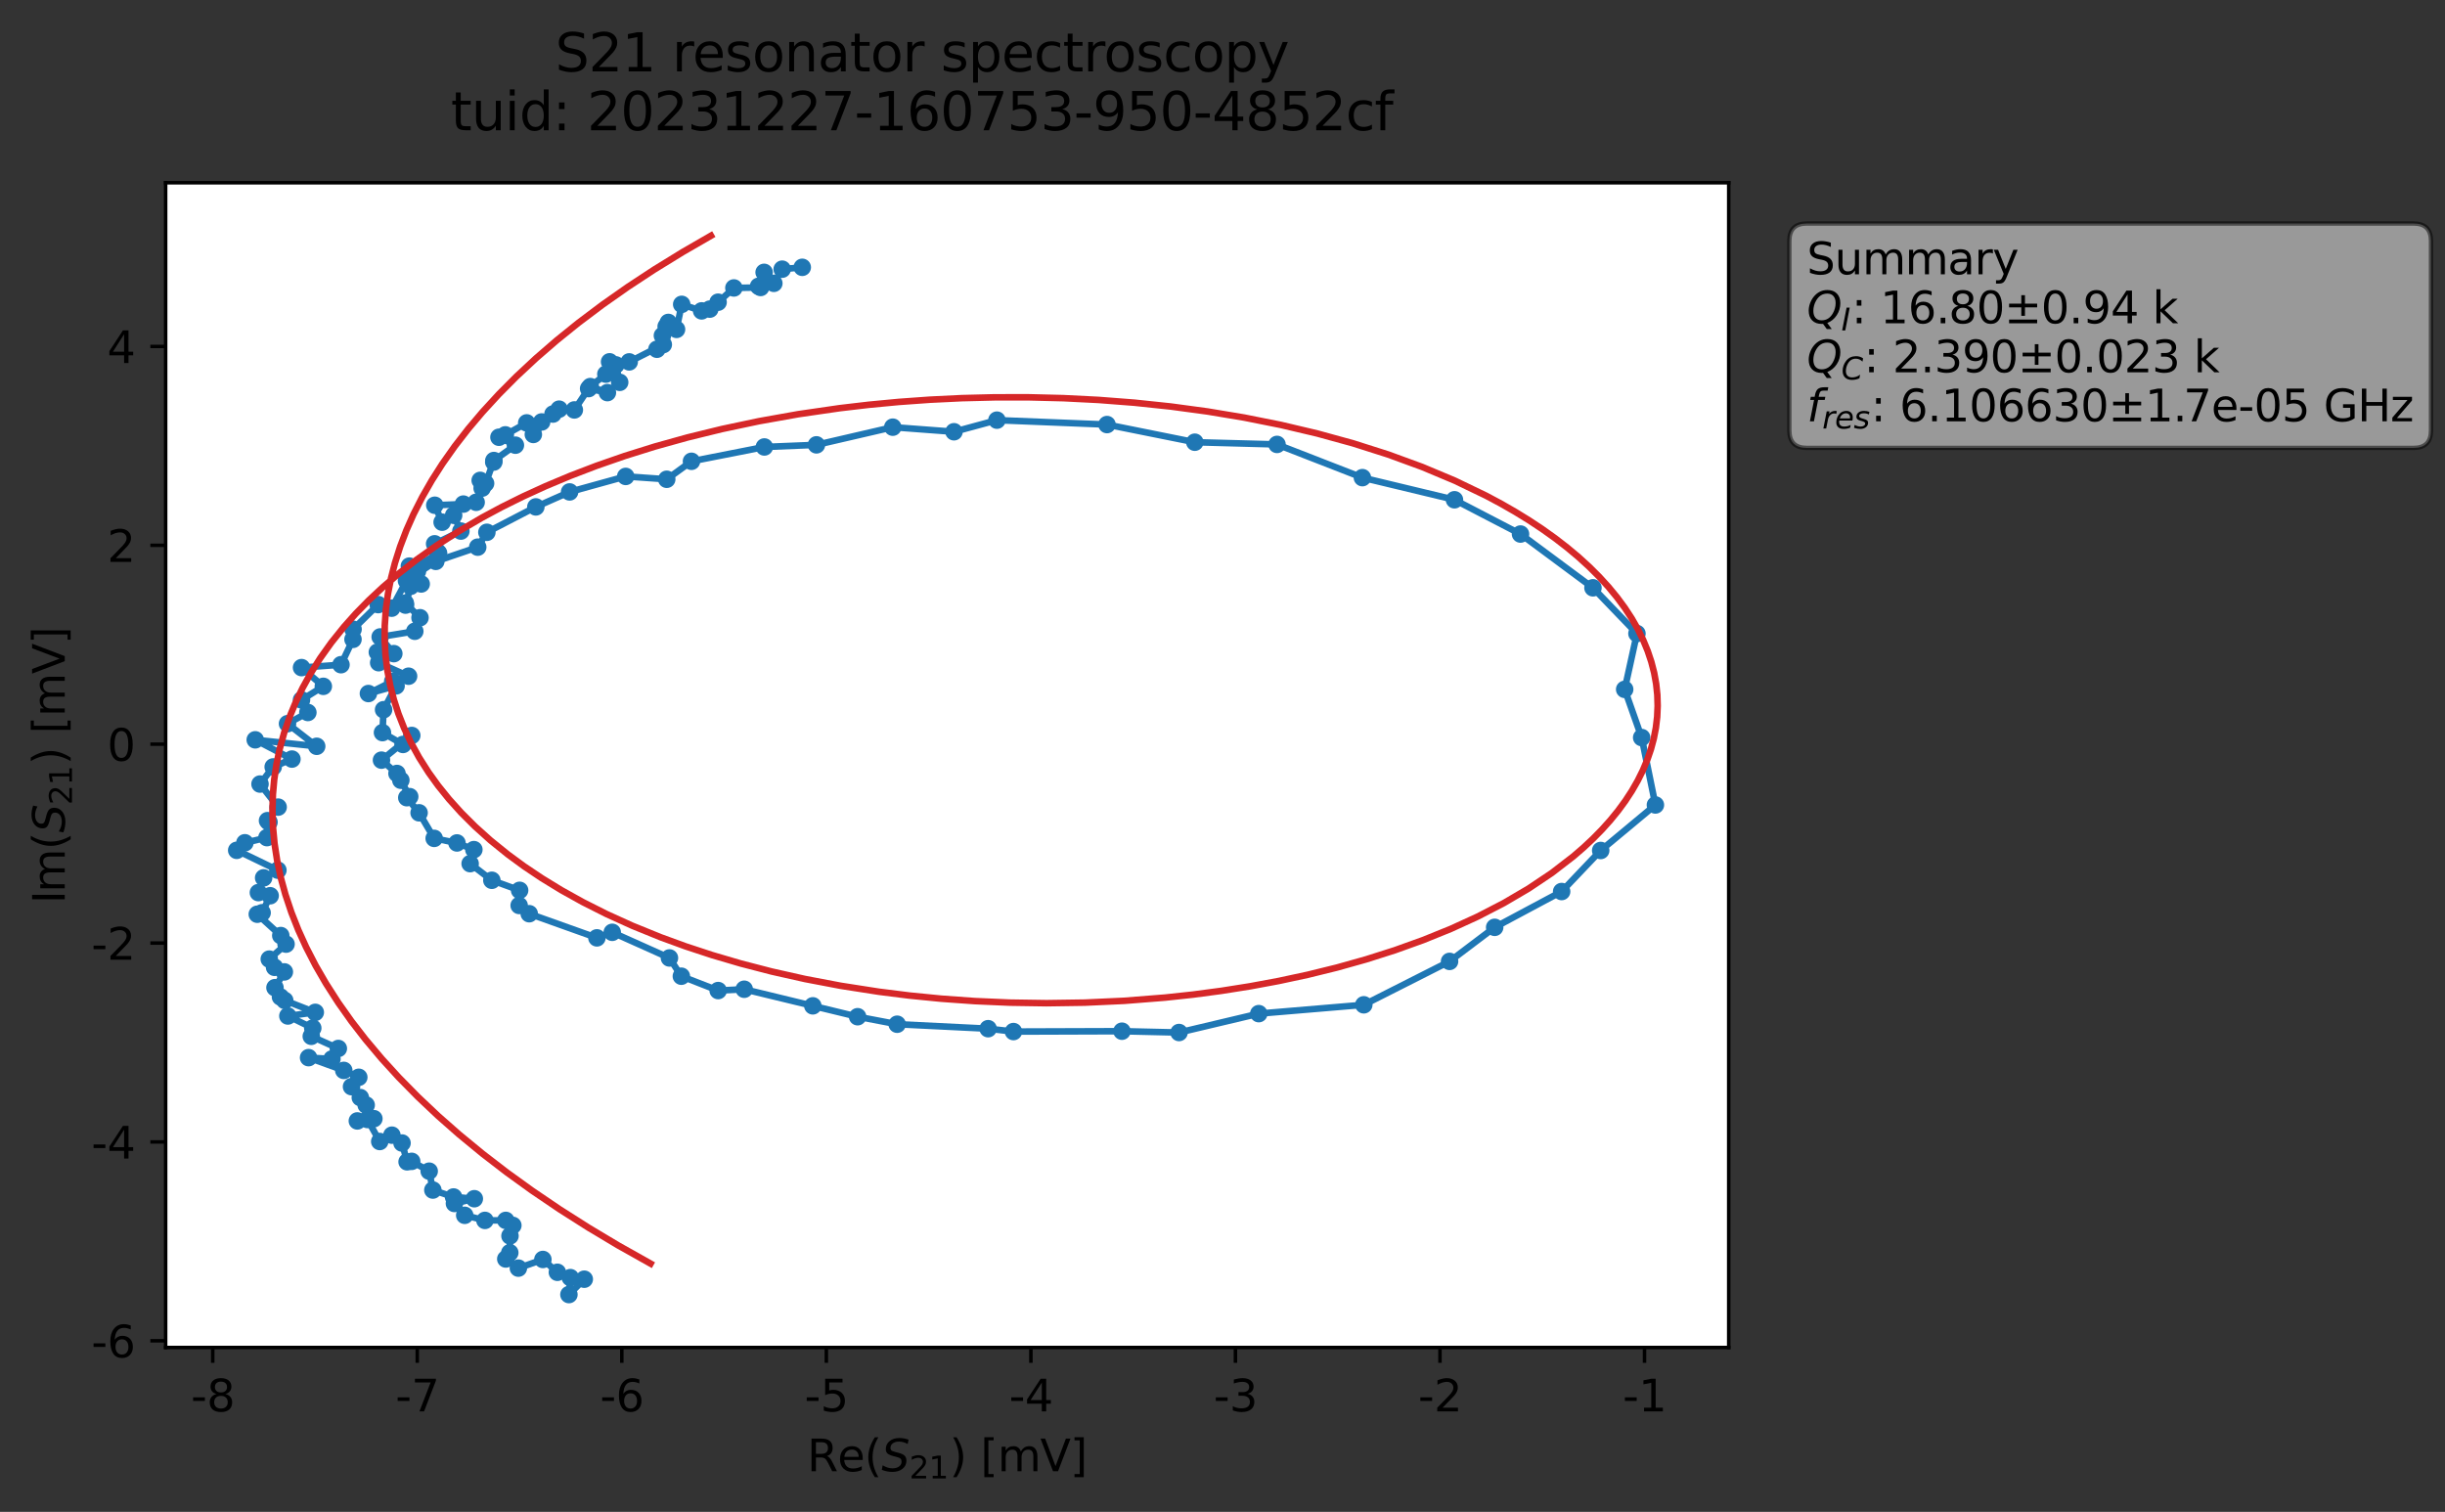<?xml version="1.0" encoding="utf-8" standalone="no"?>
<!DOCTYPE svg PUBLIC "-//W3C//DTD SVG 1.1//EN"
  "http://www.w3.org/Graphics/SVG/1.1/DTD/svg11.dtd">
<svg xmlns:xlink="http://www.w3.org/1999/xlink" width="558.624pt" height="345.428pt" viewBox="0 0 558.624 345.428" xmlns="http://www.w3.org/2000/svg" version="1.1">
 <rect x="0" y="0" width="558.624" height="345.428" fill="#333333" stroke="none"/>
 <defs>
  <style type="text/css">*{stroke-linejoin: round; stroke-linecap: butt}</style>
 </defs>
 <g id="figure_1">
  <g id="patch_1">
   <path d="M 0 345.428 
L 558.624 345.428 
L 558.624 -0 
L 0 -0 
L 0 345.428 
z
" style="fill: none; opacity: 0"/>
  </g>
  <g id="axes_1">
   <g id="patch_2">
    <path d="M 37.848 307.872 
L 394.968 307.872 
L 394.968 41.76 
L 37.848 41.76 
z
" style="fill: #ffffff"/>
   </g>
   <g id="matplotlib.axis_1">
    <g id="xtick_1">
     <g id="line2d_1">
      <defs>
       <path id="me16e1b1139" d="M 0 0 
L 0 3.5 
" style="stroke: #000000; stroke-width: 0.8"/>
      </defs>
      <g>
       <use xlink:href="#me16e1b1139" x="48.604" y="307.872" style="stroke: #000000; stroke-width: 0.8"/>
      </g>
     </g>
     <g id="text_1">
      <!-- -8 -->
      <g transform="translate(43.619 322.47) scale(0.1 -0.1)">
       <defs>
        <path id="DejaVuSans-2d" d="M 313 2009 
L 1997 2009 
L 1997 1497 
L 313 1497 
L 313 2009 
z
" transform="scale(0.016)"/>
        <path id="DejaVuSans-38" d="M 2034 2216 
Q 1584 2216 1326 1975 
Q 1069 1734 1069 1313 
Q 1069 891 1326 650 
Q 1584 409 2034 409 
Q 2484 409 2743 651 
Q 3003 894 3003 1313 
Q 3003 1734 2745 1975 
Q 2488 2216 2034 2216 
z
M 1403 2484 
Q 997 2584 770 2862 
Q 544 3141 544 3541 
Q 544 4100 942 4425 
Q 1341 4750 2034 4750 
Q 2731 4750 3128 4425 
Q 3525 4100 3525 3541 
Q 3525 3141 3298 2862 
Q 3072 2584 2669 2484 
Q 3125 2378 3379 2068 
Q 3634 1759 3634 1313 
Q 3634 634 3220 271 
Q 2806 -91 2034 -91 
Q 1263 -91 848 271 
Q 434 634 434 1313 
Q 434 1759 690 2068 
Q 947 2378 1403 2484 
z
M 1172 3481 
Q 1172 3119 1398 2916 
Q 1625 2713 2034 2713 
Q 2441 2713 2670 2916 
Q 2900 3119 2900 3481 
Q 2900 3844 2670 4047 
Q 2441 4250 2034 4250 
Q 1625 4250 1398 4047 
Q 1172 3844 1172 3481 
z
" transform="scale(0.016)"/>
       </defs>
       <use xlink:href="#DejaVuSans-2d"/>
       <use xlink:href="#DejaVuSans-38" x="36.084"/>
      </g>
     </g>
    </g>
    <g id="xtick_2">
     <g id="line2d_2">
      <g>
       <use xlink:href="#me16e1b1139" x="95.336" y="307.872" style="stroke: #000000; stroke-width: 0.8"/>
      </g>
     </g>
     <g id="text_2">
      <!-- -7 -->
      <g transform="translate(90.351 322.47) scale(0.1 -0.1)">
       <defs>
        <path id="DejaVuSans-37" d="M 525 4666 
L 3525 4666 
L 3525 4397 
L 1831 0 
L 1172 0 
L 2766 4134 
L 525 4134 
L 525 4666 
z
" transform="scale(0.016)"/>
       </defs>
       <use xlink:href="#DejaVuSans-2d"/>
       <use xlink:href="#DejaVuSans-37" x="36.084"/>
      </g>
     </g>
    </g>
    <g id="xtick_3">
     <g id="line2d_3">
      <g>
       <use xlink:href="#me16e1b1139" x="142.069" y="307.872" style="stroke: #000000; stroke-width: 0.8"/>
      </g>
     </g>
     <g id="text_3">
      <!-- -6 -->
      <g transform="translate(137.084 322.47) scale(0.1 -0.1)">
       <defs>
        <path id="DejaVuSans-36" d="M 2113 2584 
Q 1688 2584 1439 2293 
Q 1191 2003 1191 1497 
Q 1191 994 1439 701 
Q 1688 409 2113 409 
Q 2538 409 2786 701 
Q 3034 994 3034 1497 
Q 3034 2003 2786 2293 
Q 2538 2584 2113 2584 
z
M 3366 4563 
L 3366 3988 
Q 3128 4100 2886 4159 
Q 2644 4219 2406 4219 
Q 1781 4219 1451 3797 
Q 1122 3375 1075 2522 
Q 1259 2794 1537 2939 
Q 1816 3084 2150 3084 
Q 2853 3084 3261 2657 
Q 3669 2231 3669 1497 
Q 3669 778 3244 343 
Q 2819 -91 2113 -91 
Q 1303 -91 875 529 
Q 447 1150 447 2328 
Q 447 3434 972 4092 
Q 1497 4750 2381 4750 
Q 2619 4750 2861 4703 
Q 3103 4656 3366 4563 
z
" transform="scale(0.016)"/>
       </defs>
       <use xlink:href="#DejaVuSans-2d"/>
       <use xlink:href="#DejaVuSans-36" x="36.084"/>
      </g>
     </g>
    </g>
    <g id="xtick_4">
     <g id="line2d_4">
      <g>
       <use xlink:href="#me16e1b1139" x="188.802" y="307.872" style="stroke: #000000; stroke-width: 0.8"/>
      </g>
     </g>
     <g id="text_4">
      <!-- -5 -->
      <g transform="translate(183.817 322.47) scale(0.1 -0.1)">
       <defs>
        <path id="DejaVuSans-35" d="M 691 4666 
L 3169 4666 
L 3169 4134 
L 1269 4134 
L 1269 2991 
Q 1406 3038 1543 3061 
Q 1681 3084 1819 3084 
Q 2600 3084 3056 2656 
Q 3513 2228 3513 1497 
Q 3513 744 3044 326 
Q 2575 -91 1722 -91 
Q 1428 -91 1123 -41 
Q 819 9 494 109 
L 494 744 
Q 775 591 1075 516 
Q 1375 441 1709 441 
Q 2250 441 2565 725 
Q 2881 1009 2881 1497 
Q 2881 1984 2565 2268 
Q 2250 2553 1709 2553 
Q 1456 2553 1204 2497 
Q 953 2441 691 2322 
L 691 4666 
z
" transform="scale(0.016)"/>
       </defs>
       <use xlink:href="#DejaVuSans-2d"/>
       <use xlink:href="#DejaVuSans-35" x="36.084"/>
      </g>
     </g>
    </g>
    <g id="xtick_5">
     <g id="line2d_5">
      <g>
       <use xlink:href="#me16e1b1139" x="235.535" y="307.872" style="stroke: #000000; stroke-width: 0.8"/>
      </g>
     </g>
     <g id="text_5">
      <!-- -4 -->
      <g transform="translate(230.549 322.47) scale(0.1 -0.1)">
       <defs>
        <path id="DejaVuSans-34" d="M 2419 4116 
L 825 1625 
L 2419 1625 
L 2419 4116 
z
M 2253 4666 
L 3047 4666 
L 3047 1625 
L 3713 1625 
L 3713 1100 
L 3047 1100 
L 3047 0 
L 2419 0 
L 2419 1100 
L 313 1100 
L 313 1709 
L 2253 4666 
z
" transform="scale(0.016)"/>
       </defs>
       <use xlink:href="#DejaVuSans-2d"/>
       <use xlink:href="#DejaVuSans-34" x="36.084"/>
      </g>
     </g>
    </g>
    <g id="xtick_6">
     <g id="line2d_6">
      <g>
       <use xlink:href="#me16e1b1139" x="282.267" y="307.872" style="stroke: #000000; stroke-width: 0.8"/>
      </g>
     </g>
     <g id="text_6">
      <!-- -3 -->
      <g transform="translate(277.282 322.47) scale(0.1 -0.1)">
       <defs>
        <path id="DejaVuSans-33" d="M 2597 2516 
Q 3050 2419 3304 2112 
Q 3559 1806 3559 1356 
Q 3559 666 3084 287 
Q 2609 -91 1734 -91 
Q 1441 -91 1130 -33 
Q 819 25 488 141 
L 488 750 
Q 750 597 1062 519 
Q 1375 441 1716 441 
Q 2309 441 2620 675 
Q 2931 909 2931 1356 
Q 2931 1769 2642 2001 
Q 2353 2234 1838 2234 
L 1294 2234 
L 1294 2753 
L 1863 2753 
Q 2328 2753 2575 2939 
Q 2822 3125 2822 3475 
Q 2822 3834 2567 4026 
Q 2313 4219 1838 4219 
Q 1578 4219 1281 4162 
Q 984 4106 628 3988 
L 628 4550 
Q 988 4650 1302 4700 
Q 1616 4750 1894 4750 
Q 2613 4750 3031 4423 
Q 3450 4097 3450 3541 
Q 3450 3153 3228 2886 
Q 3006 2619 2597 2516 
z
" transform="scale(0.016)"/>
       </defs>
       <use xlink:href="#DejaVuSans-2d"/>
       <use xlink:href="#DejaVuSans-33" x="36.084"/>
      </g>
     </g>
    </g>
    <g id="xtick_7">
     <g id="line2d_7">
      <g>
       <use xlink:href="#me16e1b1139" x="329" y="307.872" style="stroke: #000000; stroke-width: 0.8"/>
      </g>
     </g>
     <g id="text_7">
      <!-- -2 -->
      <g transform="translate(324.015 322.47) scale(0.1 -0.1)">
       <defs>
        <path id="DejaVuSans-32" d="M 1228 531 
L 3431 531 
L 3431 0 
L 469 0 
L 469 531 
Q 828 903 1448 1529 
Q 2069 2156 2228 2338 
Q 2531 2678 2651 2914 
Q 2772 3150 2772 3378 
Q 2772 3750 2511 3984 
Q 2250 4219 1831 4219 
Q 1534 4219 1204 4116 
Q 875 4013 500 3803 
L 500 4441 
Q 881 4594 1212 4672 
Q 1544 4750 1819 4750 
Q 2544 4750 2975 4387 
Q 3406 4025 3406 3419 
Q 3406 3131 3298 2873 
Q 3191 2616 2906 2266 
Q 2828 2175 2409 1742 
Q 1991 1309 1228 531 
z
" transform="scale(0.016)"/>
       </defs>
       <use xlink:href="#DejaVuSans-2d"/>
       <use xlink:href="#DejaVuSans-32" x="36.084"/>
      </g>
     </g>
    </g>
    <g id="xtick_8">
     <g id="line2d_8">
      <g>
       <use xlink:href="#me16e1b1139" x="375.733" y="307.872" style="stroke: #000000; stroke-width: 0.8"/>
      </g>
     </g>
     <g id="text_8">
      <!-- -1 -->
      <g transform="translate(370.748 322.47) scale(0.1 -0.1)">
       <defs>
        <path id="DejaVuSans-31" d="M 794 531 
L 1825 531 
L 1825 4091 
L 703 3866 
L 703 4441 
L 1819 4666 
L 2450 4666 
L 2450 531 
L 3481 531 
L 3481 0 
L 794 0 
L 794 531 
z
" transform="scale(0.016)"/>
       </defs>
       <use xlink:href="#DejaVuSans-2d"/>
       <use xlink:href="#DejaVuSans-31" x="36.084"/>
      </g>
     </g>
    </g>
    <g id="text_9">
     <!-- Re$(S_{21})$ [mV] -->
     <g transform="translate(184.408 336.149) scale(0.1 -0.1)">
      <defs>
       <path id="DejaVuSans-52" d="M 2841 2188 
Q 3044 2119 3236 1894 
Q 3428 1669 3622 1275 
L 4263 0 
L 3584 0 
L 2988 1197 
Q 2756 1666 2539 1819 
Q 2322 1972 1947 1972 
L 1259 1972 
L 1259 0 
L 628 0 
L 628 4666 
L 2053 4666 
Q 2853 4666 3247 4331 
Q 3641 3997 3641 3322 
Q 3641 2881 3436 2590 
Q 3231 2300 2841 2188 
z
M 1259 4147 
L 1259 2491 
L 2053 2491 
Q 2509 2491 2742 2702 
Q 2975 2913 2975 3322 
Q 2975 3731 2742 3939 
Q 2509 4147 2053 4147 
L 1259 4147 
z
" transform="scale(0.016)"/>
       <path id="DejaVuSans-65" d="M 3597 1894 
L 3597 1613 
L 953 1613 
Q 991 1019 1311 708 
Q 1631 397 2203 397 
Q 2534 397 2845 478 
Q 3156 559 3463 722 
L 3463 178 
Q 3153 47 2828 -22 
Q 2503 -91 2169 -91 
Q 1331 -91 842 396 
Q 353 884 353 1716 
Q 353 2575 817 3079 
Q 1281 3584 2069 3584 
Q 2775 3584 3186 3129 
Q 3597 2675 3597 1894 
z
M 3022 2063 
Q 3016 2534 2758 2815 
Q 2500 3097 2075 3097 
Q 1594 3097 1305 2825 
Q 1016 2553 972 2059 
L 3022 2063 
z
" transform="scale(0.016)"/>
       <path id="DejaVuSans-28" d="M 1984 4856 
Q 1566 4138 1362 3434 
Q 1159 2731 1159 2009 
Q 1159 1288 1364 580 
Q 1569 -128 1984 -844 
L 1484 -844 
Q 1016 -109 783 600 
Q 550 1309 550 2009 
Q 550 2706 781 3412 
Q 1013 4119 1484 4856 
L 1984 4856 
z
" transform="scale(0.016)"/>
       <path id="DejaVuSans-Oblique-53" d="M 3859 4513 
L 3738 3897 
Q 3422 4066 3111 4152 
Q 2800 4238 2509 4238 
Q 1944 4238 1609 3991 
Q 1275 3744 1275 3334 
Q 1275 3109 1398 2989 
Q 1522 2869 2034 2731 
L 2413 2638 
Q 3053 2472 3303 2217 
Q 3553 1963 3553 1503 
Q 3553 797 2998 353 
Q 2444 -91 1538 -91 
Q 1166 -91 791 -17 
Q 416 56 38 206 
L 166 856 
Q 513 641 861 531 
Q 1209 422 1556 422 
Q 2147 422 2503 684 
Q 2859 947 2859 1369 
Q 2859 1650 2717 1795 
Q 2575 1941 2106 2059 
L 1728 2156 
Q 1081 2325 845 2545 
Q 609 2766 609 3163 
Q 609 3859 1145 4304 
Q 1681 4750 2541 4750 
Q 2875 4750 3203 4690 
Q 3531 4631 3859 4513 
z
" transform="scale(0.016)"/>
       <path id="DejaVuSans-29" d="M 513 4856 
L 1013 4856 
Q 1481 4119 1714 3412 
Q 1947 2706 1947 2009 
Q 1947 1309 1714 600 
Q 1481 -109 1013 -844 
L 513 -844 
Q 928 -128 1133 580 
Q 1338 1288 1338 2009 
Q 1338 2731 1133 3434 
Q 928 4138 513 4856 
z
" transform="scale(0.016)"/>
       <path id="DejaVuSans-20" transform="scale(0.016)"/>
       <path id="DejaVuSans-5b" d="M 550 4863 
L 1875 4863 
L 1875 4416 
L 1125 4416 
L 1125 -397 
L 1875 -397 
L 1875 -844 
L 550 -844 
L 550 4863 
z
" transform="scale(0.016)"/>
       <path id="DejaVuSans-6d" d="M 3328 2828 
Q 3544 3216 3844 3400 
Q 4144 3584 4550 3584 
Q 5097 3584 5394 3201 
Q 5691 2819 5691 2113 
L 5691 0 
L 5113 0 
L 5113 2094 
Q 5113 2597 4934 2840 
Q 4756 3084 4391 3084 
Q 3944 3084 3684 2787 
Q 3425 2491 3425 1978 
L 3425 0 
L 2847 0 
L 2847 2094 
Q 2847 2600 2669 2842 
Q 2491 3084 2119 3084 
Q 1678 3084 1418 2786 
Q 1159 2488 1159 1978 
L 1159 0 
L 581 0 
L 581 3500 
L 1159 3500 
L 1159 2956 
Q 1356 3278 1631 3431 
Q 1906 3584 2284 3584 
Q 2666 3584 2933 3390 
Q 3200 3197 3328 2828 
z
" transform="scale(0.016)"/>
       <path id="DejaVuSans-56" d="M 1831 0 
L 50 4666 
L 709 4666 
L 2188 738 
L 3669 4666 
L 4325 4666 
L 2547 0 
L 1831 0 
z
" transform="scale(0.016)"/>
       <path id="DejaVuSans-5d" d="M 1947 4863 
L 1947 -844 
L 622 -844 
L 622 -397 
L 1369 -397 
L 1369 4416 
L 622 4416 
L 622 4863 
L 1947 4863 
z
" transform="scale(0.016)"/>
      </defs>
      <use xlink:href="#DejaVuSans-52" transform="translate(0 0.016)"/>
      <use xlink:href="#DejaVuSans-65" transform="translate(69.482 0.016)"/>
      <use xlink:href="#DejaVuSans-28" transform="translate(131.006 0.016)"/>
      <use xlink:href="#DejaVuSans-Oblique-53" transform="translate(170.02 0.016)"/>
      <use xlink:href="#DejaVuSans-32" transform="translate(233.496 -16.391) scale(0.7)"/>
      <use xlink:href="#DejaVuSans-31" transform="translate(278.032 -16.391) scale(0.7)"/>
      <use xlink:href="#DejaVuSans-29" transform="translate(325.303 0.016)"/>
      <use xlink:href="#DejaVuSans-20" transform="translate(364.316 0.016)"/>
      <use xlink:href="#DejaVuSans-5b" transform="translate(396.104 0.016)"/>
      <use xlink:href="#DejaVuSans-6d" transform="translate(435.117 0.016)"/>
      <use xlink:href="#DejaVuSans-56" transform="translate(532.529 0.016)"/>
      <use xlink:href="#DejaVuSans-5d" transform="translate(600.938 0.016)"/>
     </g>
    </g>
   </g>
   <g id="matplotlib.axis_2">
    <g id="ytick_1">
     <g id="line2d_9">
      <defs>
       <path id="m2ecc8d684d" d="M 0 0 
L -3.5 0 
" style="stroke: #000000; stroke-width: 0.8"/>
      </defs>
      <g>
       <use xlink:href="#m2ecc8d684d" x="37.848" y="306.333" style="stroke: #000000; stroke-width: 0.8"/>
      </g>
     </g>
     <g id="text_10">
      <!-- -6 -->
      <g transform="translate(20.878 310.132) scale(0.1 -0.1)">
       <use xlink:href="#DejaVuSans-2d"/>
       <use xlink:href="#DejaVuSans-36" x="36.084"/>
      </g>
     </g>
    </g>
    <g id="ytick_2">
     <g id="line2d_10">
      <g>
       <use xlink:href="#m2ecc8d684d" x="37.848" y="260.896" style="stroke: #000000; stroke-width: 0.8"/>
      </g>
     </g>
     <g id="text_11">
      <!-- -4 -->
      <g transform="translate(20.878 264.696) scale(0.1 -0.1)">
       <use xlink:href="#DejaVuSans-2d"/>
       <use xlink:href="#DejaVuSans-34" x="36.084"/>
      </g>
     </g>
    </g>
    <g id="ytick_3">
     <g id="line2d_11">
      <g>
       <use xlink:href="#m2ecc8d684d" x="37.848" y="215.46" style="stroke: #000000; stroke-width: 0.8"/>
      </g>
     </g>
     <g id="text_12">
      <!-- -2 -->
      <g transform="translate(20.878 219.259) scale(0.1 -0.1)">
       <use xlink:href="#DejaVuSans-2d"/>
       <use xlink:href="#DejaVuSans-32" x="36.084"/>
      </g>
     </g>
    </g>
    <g id="ytick_4">
     <g id="line2d_12">
      <g>
       <use xlink:href="#m2ecc8d684d" x="37.848" y="170.024" style="stroke: #000000; stroke-width: 0.8"/>
      </g>
     </g>
     <g id="text_13">
      <!-- 0 -->
      <g transform="translate(24.486 173.823) scale(0.1 -0.1)">
       <defs>
        <path id="DejaVuSans-30" d="M 2034 4250 
Q 1547 4250 1301 3770 
Q 1056 3291 1056 2328 
Q 1056 1369 1301 889 
Q 1547 409 2034 409 
Q 2525 409 2770 889 
Q 3016 1369 3016 2328 
Q 3016 3291 2770 3770 
Q 2525 4250 2034 4250 
z
M 2034 4750 
Q 2819 4750 3233 4129 
Q 3647 3509 3647 2328 
Q 3647 1150 3233 529 
Q 2819 -91 2034 -91 
Q 1250 -91 836 529 
Q 422 1150 422 2328 
Q 422 3509 836 4129 
Q 1250 4750 2034 4750 
z
" transform="scale(0.016)"/>
       </defs>
       <use xlink:href="#DejaVuSans-30"/>
      </g>
     </g>
    </g>
    <g id="ytick_5">
     <g id="line2d_13">
      <g>
       <use xlink:href="#m2ecc8d684d" x="37.848" y="124.588" style="stroke: #000000; stroke-width: 0.8"/>
      </g>
     </g>
     <g id="text_14">
      <!-- 2 -->
      <g transform="translate(24.486 128.387) scale(0.1 -0.1)">
       <use xlink:href="#DejaVuSans-32"/>
      </g>
     </g>
    </g>
    <g id="ytick_6">
     <g id="line2d_14">
      <g>
       <use xlink:href="#m2ecc8d684d" x="37.848" y="79.151" style="stroke: #000000; stroke-width: 0.8"/>
      </g>
     </g>
     <g id="text_15">
      <!-- 4 -->
      <g transform="translate(24.486 82.951) scale(0.1 -0.1)">
       <use xlink:href="#DejaVuSans-34"/>
      </g>
     </g>
    </g>
    <g id="text_16">
     <!-- Im$(S_{21})$ [mV] -->
     <g transform="translate(14.798 206.466) rotate(-90) scale(0.1 -0.1)">
      <defs>
       <path id="DejaVuSans-49" d="M 628 4666 
L 1259 4666 
L 1259 0 
L 628 0 
L 628 4666 
z
" transform="scale(0.016)"/>
      </defs>
      <use xlink:href="#DejaVuSans-49" transform="translate(0 0.016)"/>
      <use xlink:href="#DejaVuSans-6d" transform="translate(25.867 0.016)"/>
      <use xlink:href="#DejaVuSans-28" transform="translate(123.279 0.016)"/>
      <use xlink:href="#DejaVuSans-Oblique-53" transform="translate(162.293 0.016)"/>
      <use xlink:href="#DejaVuSans-32" transform="translate(225.77 -16.391) scale(0.7)"/>
      <use xlink:href="#DejaVuSans-31" transform="translate(270.306 -16.391) scale(0.7)"/>
      <use xlink:href="#DejaVuSans-29" transform="translate(317.576 0.016)"/>
      <use xlink:href="#DejaVuSans-20" transform="translate(356.59 0.016)"/>
      <use xlink:href="#DejaVuSans-5b" transform="translate(388.377 0.016)"/>
      <use xlink:href="#DejaVuSans-6d" transform="translate(427.391 0.016)"/>
      <use xlink:href="#DejaVuSans-56" transform="translate(524.803 0.016)"/>
      <use xlink:href="#DejaVuSans-5d" transform="translate(593.211 0.016)"/>
     </g>
    </g>
   </g>
   <g id="line2d_15">
    <path d="M 133.493 292.265 
L 129.985 295.776 
L 130.31 291.904 
L 127.348 290.687 
L 124.037 287.755 
L 118.436 289.734 
L 115.558 287.645 
L 116.474 286.215 
L 116.518 282.373 
L 117.176 279.974 
L 115.559 278.83 
L 110.796 278.83 
L 106.177 277.667 
L 103.825 274.964 
L 108.372 273.877 
L 103.625 273.48 
L 98.899 271.896 
L 98.061 267.585 
L 94.061 265.34 
L 93.011 265.445 
L 91.855 261.153 
L 89.541 259.357 
L 86.762 260.804 
L 83.961 255.777 
L 81.643 256.104 
L 85.423 255.591 
L 83.667 252.48 
L 80.313 248.272 
L 81.976 246.132 
L 78.546 244.559 
L 70.501 241.643 
L 75.84 241.949 
L 77.301 239.55 
L 71.121 236.769 
L 71.459 234.896 
L 65.769 232.124 
L 72.038 231.297 
L 65.054 228.57 
L 64.083 227.778 
L 62.825 225.655 
L 64.969 222.054 
L 62.734 221.009 
L 61.523 219.134 
L 65.359 215.709 
L 64.15 213.752 
L 58.785 208.878 
L 59.889 208.538 
L 61.722 204.652 
L 59.034 203.937 
L 60.234 200.564 
L 63.493 198.818 
L 54.081 194.278 
L 55.948 192.552 
L 60.989 191.373 
L 61.464 187.841 
L 61.121 187.496 
L 63.548 184.406 
L 59.407 179.136 
L 62.415 175.221 
L 66.704 173.431 
L 58.317 169.03 
L 72.359 170.508 
L 65.689 165.345 
L 70.341 162.784 
L 68.892 159.909 
L 73.872 156.81 
L 68.896 152.529 
L 77.911 151.867 
L 80.652 146.076 
L 80.668 143.766 
L 86.409 138.137 
L 89.486 138.955 
L 92.871 132.675 
L 99.575 128.26 
L 109.15 125.01 
L 111.241 121.617 
L 122.429 115.814 
L 130.143 112.392 
L 142.959 108.849 
L 152.333 109.502 
L 157.987 105.395 
L 174.639 102.12 
L 186.54 101.637 
L 203.978 97.599 
L 217.962 98.646 
L 227.773 95.993 
L 252.922 97.001 
L 272.984 101.035 
L 291.769 101.538 
L 311.276 109.128 
L 332.314 114.185 
L 347.399 122.016 
L 363.955 134.3 
L 374.003 144.749 
L 371.2 157.504 
L 375.082 168.513 
L 378.221 183.913 
L 365.721 194.316 
L 356.798 203.693 
L 341.498 211.872 
L 331.192 219.655 
L 311.595 229.571 
L 287.599 231.589 
L 269.383 235.905 
L 256.34 235.604 
L 231.553 235.687 
L 225.764 235.028 
L 204.979 234.008 
L 195.946 232.293 
L 170.038 226.016 
L 164.086 226.319 
L 155.674 223.039 
L 152.953 218.868 
L 139.884 213.012 
L 136.378 214.276 
L 120.917 208.76 
L 118.617 206.875 
L 118.722 203.416 
L 112.372 201.121 
L 107.415 197.319 
L 108.269 194.115 
L 104.406 192.592 
L 99.201 191.548 
L 95.755 185.706 
L 92.94 182.251 
L 93.61 182.013 
L 90.699 176.72 
L 87.158 173.674 
L 94.08 168.035 
L 92.079 170.087 
L 87.386 167.382 
L 87.641 162.151 
L 90.499 156.703 
L 84.171 158.455 
L 89.731 155.652 
L 93.351 154.494 
L 86.518 151.411 
L 86.214 149.011 
L 89.981 149.34 
L 86.86 145.523 
L 94.773 144.227 
L 95.96 141.132 
L 92.604 137.779 
L 92.654 138.254 
L 93.821 133.957 
L 96.236 133.421 
L 95.38 130.533 
L 93.531 129.34 
L 94.313 129.823 
L 100.21 126.409 
L 100.06 126.21 
L 99.303 124.246 
L 105.302 121.338 
L 103.65 117.734 
L 101.014 119.305 
L 99.338 115.435 
L 105.872 115.171 
L 108.791 114.761 
L 110.158 111.526 
L 109.713 109.754 
L 110.946 110.443 
L 112.845 105.218 
L 117.758 101.714 
L 113.998 99.899 
L 115.457 99.356 
L 120.342 96.62 
L 123.757 96.404 
L 121.854 99.261 
L 126.342 94.601 
L 127.747 93.483 
L 131.225 93.659 
L 134.486 88.784 
L 138.779 89.701 
L 134.866 88.325 
L 138.422 85.481 
L 140.716 83.367 
L 141.585 87.355 
L 139.275 82.665 
L 143.758 82.683 
L 151.548 78.724 
L 150.095 79.794 
L 152.201 74.591 
L 151.344 76.678 
L 152.701 73.671 
L 154.573 75.257 
L 155.753 69.536 
L 160.307 71.029 
L 162.172 70.626 
L 164.069 69.044 
L 167.676 65.789 
L 173.784 65.678 
L 173.317 65.411 
L 174.583 62.225 
L 176.805 64.733 
L 178.711 61.5 
L 183.298 61.075 
L 183.298 61.075 
" clip-path="url(#p86cd59f5a9)" style="fill: none; stroke: #1f77b4; stroke-width: 1.5; stroke-linecap: square"/>
    <defs>
     <path id="me2fddc9c45" d="M 0 1.5 
C 0.398 1.5 0.779 1.342 1.061 1.061 
C 1.342 0.779 1.5 0.398 1.5 0 
C 1.5 -0.398 1.342 -0.779 1.061 -1.061 
C 0.779 -1.342 0.398 -1.5 0 -1.5 
C -0.398 -1.5 -0.779 -1.342 -1.061 -1.061 
C -1.342 -0.779 -1.5 -0.398 -1.5 0 
C -1.5 0.398 -1.342 0.779 -1.061 1.061 
C -0.779 1.342 -0.398 1.5 0 1.5 
z
" style="stroke: #1f77b4"/>
    </defs>
    <g clip-path="url(#p86cd59f5a9)">
     <use xlink:href="#me2fddc9c45" x="133.493" y="292.265" style="fill: #1f77b4; stroke: #1f77b4"/>
     <use xlink:href="#me2fddc9c45" x="129.985" y="295.776" style="fill: #1f77b4; stroke: #1f77b4"/>
     <use xlink:href="#me2fddc9c45" x="130.31" y="291.904" style="fill: #1f77b4; stroke: #1f77b4"/>
     <use xlink:href="#me2fddc9c45" x="127.348" y="290.687" style="fill: #1f77b4; stroke: #1f77b4"/>
     <use xlink:href="#me2fddc9c45" x="124.037" y="287.755" style="fill: #1f77b4; stroke: #1f77b4"/>
     <use xlink:href="#me2fddc9c45" x="118.436" y="289.734" style="fill: #1f77b4; stroke: #1f77b4"/>
     <use xlink:href="#me2fddc9c45" x="115.558" y="287.645" style="fill: #1f77b4; stroke: #1f77b4"/>
     <use xlink:href="#me2fddc9c45" x="116.474" y="286.215" style="fill: #1f77b4; stroke: #1f77b4"/>
     <use xlink:href="#me2fddc9c45" x="116.518" y="282.373" style="fill: #1f77b4; stroke: #1f77b4"/>
     <use xlink:href="#me2fddc9c45" x="117.176" y="279.974" style="fill: #1f77b4; stroke: #1f77b4"/>
     <use xlink:href="#me2fddc9c45" x="115.559" y="278.83" style="fill: #1f77b4; stroke: #1f77b4"/>
     <use xlink:href="#me2fddc9c45" x="110.796" y="278.83" style="fill: #1f77b4; stroke: #1f77b4"/>
     <use xlink:href="#me2fddc9c45" x="106.177" y="277.667" style="fill: #1f77b4; stroke: #1f77b4"/>
     <use xlink:href="#me2fddc9c45" x="103.825" y="274.964" style="fill: #1f77b4; stroke: #1f77b4"/>
     <use xlink:href="#me2fddc9c45" x="108.372" y="273.877" style="fill: #1f77b4; stroke: #1f77b4"/>
     <use xlink:href="#me2fddc9c45" x="103.625" y="273.48" style="fill: #1f77b4; stroke: #1f77b4"/>
     <use xlink:href="#me2fddc9c45" x="98.899" y="271.896" style="fill: #1f77b4; stroke: #1f77b4"/>
     <use xlink:href="#me2fddc9c45" x="98.061" y="267.585" style="fill: #1f77b4; stroke: #1f77b4"/>
     <use xlink:href="#me2fddc9c45" x="94.061" y="265.34" style="fill: #1f77b4; stroke: #1f77b4"/>
     <use xlink:href="#me2fddc9c45" x="93.011" y="265.445" style="fill: #1f77b4; stroke: #1f77b4"/>
     <use xlink:href="#me2fddc9c45" x="91.855" y="261.153" style="fill: #1f77b4; stroke: #1f77b4"/>
     <use xlink:href="#me2fddc9c45" x="89.541" y="259.357" style="fill: #1f77b4; stroke: #1f77b4"/>
     <use xlink:href="#me2fddc9c45" x="86.762" y="260.804" style="fill: #1f77b4; stroke: #1f77b4"/>
     <use xlink:href="#me2fddc9c45" x="83.961" y="255.777" style="fill: #1f77b4; stroke: #1f77b4"/>
     <use xlink:href="#me2fddc9c45" x="81.643" y="256.104" style="fill: #1f77b4; stroke: #1f77b4"/>
     <use xlink:href="#me2fddc9c45" x="85.423" y="255.591" style="fill: #1f77b4; stroke: #1f77b4"/>
     <use xlink:href="#me2fddc9c45" x="83.667" y="252.48" style="fill: #1f77b4; stroke: #1f77b4"/>
     <use xlink:href="#me2fddc9c45" x="82.323" y="250.766" style="fill: #1f77b4; stroke: #1f77b4"/>
     <use xlink:href="#me2fddc9c45" x="80.313" y="248.272" style="fill: #1f77b4; stroke: #1f77b4"/>
     <use xlink:href="#me2fddc9c45" x="81.976" y="246.132" style="fill: #1f77b4; stroke: #1f77b4"/>
     <use xlink:href="#me2fddc9c45" x="78.546" y="244.559" style="fill: #1f77b4; stroke: #1f77b4"/>
     <use xlink:href="#me2fddc9c45" x="70.501" y="241.643" style="fill: #1f77b4; stroke: #1f77b4"/>
     <use xlink:href="#me2fddc9c45" x="75.84" y="241.949" style="fill: #1f77b4; stroke: #1f77b4"/>
     <use xlink:href="#me2fddc9c45" x="77.301" y="239.55" style="fill: #1f77b4; stroke: #1f77b4"/>
     <use xlink:href="#me2fddc9c45" x="71.121" y="236.769" style="fill: #1f77b4; stroke: #1f77b4"/>
     <use xlink:href="#me2fddc9c45" x="71.459" y="234.896" style="fill: #1f77b4; stroke: #1f77b4"/>
     <use xlink:href="#me2fddc9c45" x="65.769" y="232.124" style="fill: #1f77b4; stroke: #1f77b4"/>
     <use xlink:href="#me2fddc9c45" x="72.038" y="231.297" style="fill: #1f77b4; stroke: #1f77b4"/>
     <use xlink:href="#me2fddc9c45" x="65.054" y="228.57" style="fill: #1f77b4; stroke: #1f77b4"/>
     <use xlink:href="#me2fddc9c45" x="64.083" y="227.778" style="fill: #1f77b4; stroke: #1f77b4"/>
     <use xlink:href="#me2fddc9c45" x="62.825" y="225.655" style="fill: #1f77b4; stroke: #1f77b4"/>
     <use xlink:href="#me2fddc9c45" x="64.969" y="222.054" style="fill: #1f77b4; stroke: #1f77b4"/>
     <use xlink:href="#me2fddc9c45" x="62.734" y="221.009" style="fill: #1f77b4; stroke: #1f77b4"/>
     <use xlink:href="#me2fddc9c45" x="61.523" y="219.134" style="fill: #1f77b4; stroke: #1f77b4"/>
     <use xlink:href="#me2fddc9c45" x="65.359" y="215.709" style="fill: #1f77b4; stroke: #1f77b4"/>
     <use xlink:href="#me2fddc9c45" x="64.15" y="213.752" style="fill: #1f77b4; stroke: #1f77b4"/>
     <use xlink:href="#me2fddc9c45" x="58.785" y="208.878" style="fill: #1f77b4; stroke: #1f77b4"/>
     <use xlink:href="#me2fddc9c45" x="59.889" y="208.538" style="fill: #1f77b4; stroke: #1f77b4"/>
     <use xlink:href="#me2fddc9c45" x="61.722" y="204.652" style="fill: #1f77b4; stroke: #1f77b4"/>
     <use xlink:href="#me2fddc9c45" x="59.034" y="203.937" style="fill: #1f77b4; stroke: #1f77b4"/>
     <use xlink:href="#me2fddc9c45" x="60.234" y="200.564" style="fill: #1f77b4; stroke: #1f77b4"/>
     <use xlink:href="#me2fddc9c45" x="63.493" y="198.818" style="fill: #1f77b4; stroke: #1f77b4"/>
     <use xlink:href="#me2fddc9c45" x="54.081" y="194.278" style="fill: #1f77b4; stroke: #1f77b4"/>
     <use xlink:href="#me2fddc9c45" x="55.948" y="192.552" style="fill: #1f77b4; stroke: #1f77b4"/>
     <use xlink:href="#me2fddc9c45" x="60.989" y="191.373" style="fill: #1f77b4; stroke: #1f77b4"/>
     <use xlink:href="#me2fddc9c45" x="61.464" y="187.841" style="fill: #1f77b4; stroke: #1f77b4"/>
     <use xlink:href="#me2fddc9c45" x="61.121" y="187.496" style="fill: #1f77b4; stroke: #1f77b4"/>
     <use xlink:href="#me2fddc9c45" x="63.548" y="184.406" style="fill: #1f77b4; stroke: #1f77b4"/>
     <use xlink:href="#me2fddc9c45" x="59.407" y="179.136" style="fill: #1f77b4; stroke: #1f77b4"/>
     <use xlink:href="#me2fddc9c45" x="62.415" y="175.221" style="fill: #1f77b4; stroke: #1f77b4"/>
     <use xlink:href="#me2fddc9c45" x="66.704" y="173.431" style="fill: #1f77b4; stroke: #1f77b4"/>
     <use xlink:href="#me2fddc9c45" x="58.317" y="169.03" style="fill: #1f77b4; stroke: #1f77b4"/>
     <use xlink:href="#me2fddc9c45" x="72.359" y="170.508" style="fill: #1f77b4; stroke: #1f77b4"/>
     <use xlink:href="#me2fddc9c45" x="65.689" y="165.345" style="fill: #1f77b4; stroke: #1f77b4"/>
     <use xlink:href="#me2fddc9c45" x="70.341" y="162.784" style="fill: #1f77b4; stroke: #1f77b4"/>
     <use xlink:href="#me2fddc9c45" x="68.892" y="159.909" style="fill: #1f77b4; stroke: #1f77b4"/>
     <use xlink:href="#me2fddc9c45" x="73.872" y="156.81" style="fill: #1f77b4; stroke: #1f77b4"/>
     <use xlink:href="#me2fddc9c45" x="68.896" y="152.529" style="fill: #1f77b4; stroke: #1f77b4"/>
     <use xlink:href="#me2fddc9c45" x="77.911" y="151.867" style="fill: #1f77b4; stroke: #1f77b4"/>
     <use xlink:href="#me2fddc9c45" x="80.652" y="146.076" style="fill: #1f77b4; stroke: #1f77b4"/>
     <use xlink:href="#me2fddc9c45" x="80.668" y="143.766" style="fill: #1f77b4; stroke: #1f77b4"/>
     <use xlink:href="#me2fddc9c45" x="86.409" y="138.137" style="fill: #1f77b4; stroke: #1f77b4"/>
     <use xlink:href="#me2fddc9c45" x="89.486" y="138.955" style="fill: #1f77b4; stroke: #1f77b4"/>
     <use xlink:href="#me2fddc9c45" x="92.871" y="132.675" style="fill: #1f77b4; stroke: #1f77b4"/>
     <use xlink:href="#me2fddc9c45" x="99.575" y="128.26" style="fill: #1f77b4; stroke: #1f77b4"/>
     <use xlink:href="#me2fddc9c45" x="109.15" y="125.01" style="fill: #1f77b4; stroke: #1f77b4"/>
     <use xlink:href="#me2fddc9c45" x="111.241" y="121.617" style="fill: #1f77b4; stroke: #1f77b4"/>
     <use xlink:href="#me2fddc9c45" x="122.429" y="115.814" style="fill: #1f77b4; stroke: #1f77b4"/>
     <use xlink:href="#me2fddc9c45" x="130.143" y="112.392" style="fill: #1f77b4; stroke: #1f77b4"/>
     <use xlink:href="#me2fddc9c45" x="142.959" y="108.849" style="fill: #1f77b4; stroke: #1f77b4"/>
     <use xlink:href="#me2fddc9c45" x="152.333" y="109.502" style="fill: #1f77b4; stroke: #1f77b4"/>
     <use xlink:href="#me2fddc9c45" x="157.987" y="105.395" style="fill: #1f77b4; stroke: #1f77b4"/>
     <use xlink:href="#me2fddc9c45" x="174.639" y="102.12" style="fill: #1f77b4; stroke: #1f77b4"/>
     <use xlink:href="#me2fddc9c45" x="186.54" y="101.637" style="fill: #1f77b4; stroke: #1f77b4"/>
     <use xlink:href="#me2fddc9c45" x="203.978" y="97.599" style="fill: #1f77b4; stroke: #1f77b4"/>
     <use xlink:href="#me2fddc9c45" x="217.962" y="98.646" style="fill: #1f77b4; stroke: #1f77b4"/>
     <use xlink:href="#me2fddc9c45" x="227.773" y="95.993" style="fill: #1f77b4; stroke: #1f77b4"/>
     <use xlink:href="#me2fddc9c45" x="252.922" y="97.001" style="fill: #1f77b4; stroke: #1f77b4"/>
     <use xlink:href="#me2fddc9c45" x="272.984" y="101.035" style="fill: #1f77b4; stroke: #1f77b4"/>
     <use xlink:href="#me2fddc9c45" x="291.769" y="101.538" style="fill: #1f77b4; stroke: #1f77b4"/>
     <use xlink:href="#me2fddc9c45" x="311.276" y="109.128" style="fill: #1f77b4; stroke: #1f77b4"/>
     <use xlink:href="#me2fddc9c45" x="332.314" y="114.185" style="fill: #1f77b4; stroke: #1f77b4"/>
     <use xlink:href="#me2fddc9c45" x="347.399" y="122.016" style="fill: #1f77b4; stroke: #1f77b4"/>
     <use xlink:href="#me2fddc9c45" x="363.955" y="134.3" style="fill: #1f77b4; stroke: #1f77b4"/>
     <use xlink:href="#me2fddc9c45" x="374.003" y="144.749" style="fill: #1f77b4; stroke: #1f77b4"/>
     <use xlink:href="#me2fddc9c45" x="371.2" y="157.504" style="fill: #1f77b4; stroke: #1f77b4"/>
     <use xlink:href="#me2fddc9c45" x="375.082" y="168.513" style="fill: #1f77b4; stroke: #1f77b4"/>
     <use xlink:href="#me2fddc9c45" x="378.221" y="183.913" style="fill: #1f77b4; stroke: #1f77b4"/>
     <use xlink:href="#me2fddc9c45" x="365.721" y="194.316" style="fill: #1f77b4; stroke: #1f77b4"/>
     <use xlink:href="#me2fddc9c45" x="356.798" y="203.693" style="fill: #1f77b4; stroke: #1f77b4"/>
     <use xlink:href="#me2fddc9c45" x="341.498" y="211.872" style="fill: #1f77b4; stroke: #1f77b4"/>
     <use xlink:href="#me2fddc9c45" x="331.192" y="219.655" style="fill: #1f77b4; stroke: #1f77b4"/>
     <use xlink:href="#me2fddc9c45" x="311.595" y="229.571" style="fill: #1f77b4; stroke: #1f77b4"/>
     <use xlink:href="#me2fddc9c45" x="287.599" y="231.589" style="fill: #1f77b4; stroke: #1f77b4"/>
     <use xlink:href="#me2fddc9c45" x="269.383" y="235.905" style="fill: #1f77b4; stroke: #1f77b4"/>
     <use xlink:href="#me2fddc9c45" x="256.34" y="235.604" style="fill: #1f77b4; stroke: #1f77b4"/>
     <use xlink:href="#me2fddc9c45" x="231.553" y="235.687" style="fill: #1f77b4; stroke: #1f77b4"/>
     <use xlink:href="#me2fddc9c45" x="225.764" y="235.028" style="fill: #1f77b4; stroke: #1f77b4"/>
     <use xlink:href="#me2fddc9c45" x="204.979" y="234.008" style="fill: #1f77b4; stroke: #1f77b4"/>
     <use xlink:href="#me2fddc9c45" x="195.946" y="232.293" style="fill: #1f77b4; stroke: #1f77b4"/>
     <use xlink:href="#me2fddc9c45" x="185.71" y="229.807" style="fill: #1f77b4; stroke: #1f77b4"/>
     <use xlink:href="#me2fddc9c45" x="170.038" y="226.016" style="fill: #1f77b4; stroke: #1f77b4"/>
     <use xlink:href="#me2fddc9c45" x="164.086" y="226.319" style="fill: #1f77b4; stroke: #1f77b4"/>
     <use xlink:href="#me2fddc9c45" x="155.674" y="223.039" style="fill: #1f77b4; stroke: #1f77b4"/>
     <use xlink:href="#me2fddc9c45" x="152.953" y="218.868" style="fill: #1f77b4; stroke: #1f77b4"/>
     <use xlink:href="#me2fddc9c45" x="139.884" y="213.012" style="fill: #1f77b4; stroke: #1f77b4"/>
     <use xlink:href="#me2fddc9c45" x="136.378" y="214.276" style="fill: #1f77b4; stroke: #1f77b4"/>
     <use xlink:href="#me2fddc9c45" x="120.917" y="208.76" style="fill: #1f77b4; stroke: #1f77b4"/>
     <use xlink:href="#me2fddc9c45" x="118.617" y="206.875" style="fill: #1f77b4; stroke: #1f77b4"/>
     <use xlink:href="#me2fddc9c45" x="118.722" y="203.416" style="fill: #1f77b4; stroke: #1f77b4"/>
     <use xlink:href="#me2fddc9c45" x="112.372" y="201.121" style="fill: #1f77b4; stroke: #1f77b4"/>
     <use xlink:href="#me2fddc9c45" x="107.415" y="197.319" style="fill: #1f77b4; stroke: #1f77b4"/>
     <use xlink:href="#me2fddc9c45" x="108.269" y="194.115" style="fill: #1f77b4; stroke: #1f77b4"/>
     <use xlink:href="#me2fddc9c45" x="104.406" y="192.592" style="fill: #1f77b4; stroke: #1f77b4"/>
     <use xlink:href="#me2fddc9c45" x="99.201" y="191.548" style="fill: #1f77b4; stroke: #1f77b4"/>
     <use xlink:href="#me2fddc9c45" x="95.755" y="185.706" style="fill: #1f77b4; stroke: #1f77b4"/>
     <use xlink:href="#me2fddc9c45" x="92.94" y="182.251" style="fill: #1f77b4; stroke: #1f77b4"/>
     <use xlink:href="#me2fddc9c45" x="93.61" y="182.013" style="fill: #1f77b4; stroke: #1f77b4"/>
     <use xlink:href="#me2fddc9c45" x="91.585" y="178.264" style="fill: #1f77b4; stroke: #1f77b4"/>
     <use xlink:href="#me2fddc9c45" x="90.699" y="176.72" style="fill: #1f77b4; stroke: #1f77b4"/>
     <use xlink:href="#me2fddc9c45" x="87.158" y="173.674" style="fill: #1f77b4; stroke: #1f77b4"/>
     <use xlink:href="#me2fddc9c45" x="94.08" y="168.035" style="fill: #1f77b4; stroke: #1f77b4"/>
     <use xlink:href="#me2fddc9c45" x="92.079" y="170.087" style="fill: #1f77b4; stroke: #1f77b4"/>
     <use xlink:href="#me2fddc9c45" x="87.386" y="167.382" style="fill: #1f77b4; stroke: #1f77b4"/>
     <use xlink:href="#me2fddc9c45" x="87.641" y="162.151" style="fill: #1f77b4; stroke: #1f77b4"/>
     <use xlink:href="#me2fddc9c45" x="90.499" y="156.703" style="fill: #1f77b4; stroke: #1f77b4"/>
     <use xlink:href="#me2fddc9c45" x="84.171" y="158.455" style="fill: #1f77b4; stroke: #1f77b4"/>
     <use xlink:href="#me2fddc9c45" x="89.731" y="155.652" style="fill: #1f77b4; stroke: #1f77b4"/>
     <use xlink:href="#me2fddc9c45" x="93.351" y="154.494" style="fill: #1f77b4; stroke: #1f77b4"/>
     <use xlink:href="#me2fddc9c45" x="86.518" y="151.411" style="fill: #1f77b4; stroke: #1f77b4"/>
     <use xlink:href="#me2fddc9c45" x="86.214" y="149.011" style="fill: #1f77b4; stroke: #1f77b4"/>
     <use xlink:href="#me2fddc9c45" x="89.981" y="149.34" style="fill: #1f77b4; stroke: #1f77b4"/>
     <use xlink:href="#me2fddc9c45" x="86.86" y="145.523" style="fill: #1f77b4; stroke: #1f77b4"/>
     <use xlink:href="#me2fddc9c45" x="94.773" y="144.227" style="fill: #1f77b4; stroke: #1f77b4"/>
     <use xlink:href="#me2fddc9c45" x="95.96" y="141.132" style="fill: #1f77b4; stroke: #1f77b4"/>
     <use xlink:href="#me2fddc9c45" x="92.604" y="137.779" style="fill: #1f77b4; stroke: #1f77b4"/>
     <use xlink:href="#me2fddc9c45" x="92.654" y="138.254" style="fill: #1f77b4; stroke: #1f77b4"/>
     <use xlink:href="#me2fddc9c45" x="93.821" y="133.957" style="fill: #1f77b4; stroke: #1f77b4"/>
     <use xlink:href="#me2fddc9c45" x="96.236" y="133.421" style="fill: #1f77b4; stroke: #1f77b4"/>
     <use xlink:href="#me2fddc9c45" x="95.38" y="130.533" style="fill: #1f77b4; stroke: #1f77b4"/>
     <use xlink:href="#me2fddc9c45" x="93.531" y="129.34" style="fill: #1f77b4; stroke: #1f77b4"/>
     <use xlink:href="#me2fddc9c45" x="94.313" y="129.823" style="fill: #1f77b4; stroke: #1f77b4"/>
     <use xlink:href="#me2fddc9c45" x="100.21" y="126.409" style="fill: #1f77b4; stroke: #1f77b4"/>
     <use xlink:href="#me2fddc9c45" x="100.06" y="126.21" style="fill: #1f77b4; stroke: #1f77b4"/>
     <use xlink:href="#me2fddc9c45" x="99.303" y="124.246" style="fill: #1f77b4; stroke: #1f77b4"/>
     <use xlink:href="#me2fddc9c45" x="105.302" y="121.338" style="fill: #1f77b4; stroke: #1f77b4"/>
     <use xlink:href="#me2fddc9c45" x="103.65" y="117.734" style="fill: #1f77b4; stroke: #1f77b4"/>
     <use xlink:href="#me2fddc9c45" x="101.014" y="119.305" style="fill: #1f77b4; stroke: #1f77b4"/>
     <use xlink:href="#me2fddc9c45" x="99.338" y="115.435" style="fill: #1f77b4; stroke: #1f77b4"/>
     <use xlink:href="#me2fddc9c45" x="105.872" y="115.171" style="fill: #1f77b4; stroke: #1f77b4"/>
     <use xlink:href="#me2fddc9c45" x="108.791" y="114.761" style="fill: #1f77b4; stroke: #1f77b4"/>
     <use xlink:href="#me2fddc9c45" x="110.158" y="111.526" style="fill: #1f77b4; stroke: #1f77b4"/>
     <use xlink:href="#me2fddc9c45" x="109.713" y="109.754" style="fill: #1f77b4; stroke: #1f77b4"/>
     <use xlink:href="#me2fddc9c45" x="110.946" y="110.443" style="fill: #1f77b4; stroke: #1f77b4"/>
     <use xlink:href="#me2fddc9c45" x="112.808" y="105.569" style="fill: #1f77b4; stroke: #1f77b4"/>
     <use xlink:href="#me2fddc9c45" x="112.845" y="105.218" style="fill: #1f77b4; stroke: #1f77b4"/>
     <use xlink:href="#me2fddc9c45" x="117.758" y="101.714" style="fill: #1f77b4; stroke: #1f77b4"/>
     <use xlink:href="#me2fddc9c45" x="113.998" y="99.899" style="fill: #1f77b4; stroke: #1f77b4"/>
     <use xlink:href="#me2fddc9c45" x="115.457" y="99.356" style="fill: #1f77b4; stroke: #1f77b4"/>
     <use xlink:href="#me2fddc9c45" x="120.342" y="96.62" style="fill: #1f77b4; stroke: #1f77b4"/>
     <use xlink:href="#me2fddc9c45" x="123.757" y="96.404" style="fill: #1f77b4; stroke: #1f77b4"/>
     <use xlink:href="#me2fddc9c45" x="121.854" y="99.261" style="fill: #1f77b4; stroke: #1f77b4"/>
     <use xlink:href="#me2fddc9c45" x="126.342" y="94.601" style="fill: #1f77b4; stroke: #1f77b4"/>
     <use xlink:href="#me2fddc9c45" x="127.747" y="93.483" style="fill: #1f77b4; stroke: #1f77b4"/>
     <use xlink:href="#me2fddc9c45" x="131.225" y="93.659" style="fill: #1f77b4; stroke: #1f77b4"/>
     <use xlink:href="#me2fddc9c45" x="134.486" y="88.784" style="fill: #1f77b4; stroke: #1f77b4"/>
     <use xlink:href="#me2fddc9c45" x="138.779" y="89.701" style="fill: #1f77b4; stroke: #1f77b4"/>
     <use xlink:href="#me2fddc9c45" x="134.866" y="88.325" style="fill: #1f77b4; stroke: #1f77b4"/>
     <use xlink:href="#me2fddc9c45" x="138.422" y="85.481" style="fill: #1f77b4; stroke: #1f77b4"/>
     <use xlink:href="#me2fddc9c45" x="140.716" y="83.367" style="fill: #1f77b4; stroke: #1f77b4"/>
     <use xlink:href="#me2fddc9c45" x="141.585" y="87.355" style="fill: #1f77b4; stroke: #1f77b4"/>
     <use xlink:href="#me2fddc9c45" x="139.275" y="82.665" style="fill: #1f77b4; stroke: #1f77b4"/>
     <use xlink:href="#me2fddc9c45" x="143.758" y="82.683" style="fill: #1f77b4; stroke: #1f77b4"/>
     <use xlink:href="#me2fddc9c45" x="151.548" y="78.724" style="fill: #1f77b4; stroke: #1f77b4"/>
     <use xlink:href="#me2fddc9c45" x="150.095" y="79.794" style="fill: #1f77b4; stroke: #1f77b4"/>
     <use xlink:href="#me2fddc9c45" x="152.201" y="74.591" style="fill: #1f77b4; stroke: #1f77b4"/>
     <use xlink:href="#me2fddc9c45" x="151.344" y="76.678" style="fill: #1f77b4; stroke: #1f77b4"/>
     <use xlink:href="#me2fddc9c45" x="152.701" y="73.671" style="fill: #1f77b4; stroke: #1f77b4"/>
     <use xlink:href="#me2fddc9c45" x="154.573" y="75.257" style="fill: #1f77b4; stroke: #1f77b4"/>
     <use xlink:href="#me2fddc9c45" x="155.753" y="69.536" style="fill: #1f77b4; stroke: #1f77b4"/>
     <use xlink:href="#me2fddc9c45" x="160.307" y="71.029" style="fill: #1f77b4; stroke: #1f77b4"/>
     <use xlink:href="#me2fddc9c45" x="162.172" y="70.626" style="fill: #1f77b4; stroke: #1f77b4"/>
     <use xlink:href="#me2fddc9c45" x="164.069" y="69.044" style="fill: #1f77b4; stroke: #1f77b4"/>
     <use xlink:href="#me2fddc9c45" x="167.676" y="65.789" style="fill: #1f77b4; stroke: #1f77b4"/>
     <use xlink:href="#me2fddc9c45" x="173.784" y="65.678" style="fill: #1f77b4; stroke: #1f77b4"/>
     <use xlink:href="#me2fddc9c45" x="173.317" y="65.411" style="fill: #1f77b4; stroke: #1f77b4"/>
     <use xlink:href="#me2fddc9c45" x="174.583" y="62.225" style="fill: #1f77b4; stroke: #1f77b4"/>
     <use xlink:href="#me2fddc9c45" x="176.805" y="64.733" style="fill: #1f77b4; stroke: #1f77b4"/>
     <use xlink:href="#me2fddc9c45" x="178.711" y="61.5" style="fill: #1f77b4; stroke: #1f77b4"/>
     <use xlink:href="#me2fddc9c45" x="183.298" y="61.075" style="fill: #1f77b4; stroke: #1f77b4"/>
    </g>
   </g>
   <g id="line2d_16">
    <path d="M 148.643 288.703 
L 141.234 284.54 
L 134.478 280.5 
L 127.913 276.325 
L 121.549 272.013 
L 115.796 267.859 
L 110.234 263.578 
L 104.87 259.164 
L 100.077 254.941 
L 95.473 250.594 
L 91.069 246.116 
L 87.192 241.859 
L 83.508 237.478 
L 80.312 233.346 
L 77.3 229.095 
L 74.489 224.718 
L 72.12 220.622 
L 69.946 216.406 
L 68.17 212.501 
L 66.583 208.485 
L 65.202 204.349 
L 64.166 200.564 
L 63.329 196.67 
L 62.713 192.658 
L 62.376 189.046 
L 62.248 185.33 
L 62.353 181.506 
L 62.649 178.135 
L 63.158 174.674 
L 63.902 171.118 
L 64.908 167.461 
L 66.209 163.7 
L 67.544 160.482 
L 69.132 157.184 
L 71.002 153.806 
L 73.184 150.345 
L 75.713 146.799 
L 78.631 143.17 
L 81.275 140.207 
L 84.223 137.192 
L 87.504 134.129 
L 91.15 131.019 
L 95.196 127.87 
L 99.68 124.688 
L 104.645 121.482 
L 110.136 118.264 
L 114.629 115.853 
L 119.468 113.453 
L 124.675 111.072 
L 130.274 108.724 
L 136.288 106.421 
L 142.741 104.179 
L 149.657 102.016 
L 157.057 99.955 
L 164.961 98.019 
L 173.386 96.237 
L 182.345 94.638 
L 191.843 93.26 
L 198.474 92.482 
L 205.342 91.832 
L 212.44 91.322 
L 219.762 90.966 
L 227.296 90.779 
L 235.027 90.775 
L 242.939 90.968 
L 251.01 91.374 
L 259.212 92.008 
L 267.516 92.883 
L 275.886 94.012 
L 284.283 95.409 
L 292.661 97.083 
L 300.971 99.044 
L 309.16 101.296 
L 317.17 103.845 
L 324.943 106.689 
L 332.415 109.826 
L 339.523 113.249 
L 342.921 115.063 
L 346.205 116.945 
L 349.367 118.891 
L 352.4 120.9 
L 355.296 122.968 
L 358.048 125.094 
L 360.651 127.273 
L 363.097 129.503 
L 365.382 131.78 
L 367.498 134.1 
L 369.443 136.46 
L 371.211 138.855 
L 372.798 141.281 
L 374.202 143.734 
L 375.419 146.21 
L 376.448 148.703 
L 377.287 151.21 
L 377.935 153.725 
L 378.392 156.245 
L 378.659 158.763 
L 378.736 161.277 
L 378.625 163.781 
L 378.329 166.272 
L 377.849 168.744 
L 377.191 171.194 
L 376.356 173.617 
L 375.35 176.01 
L 374.177 178.37 
L 372.843 180.692 
L 371.352 182.974 
L 369.711 185.212 
L 367.926 187.404 
L 366.003 189.547 
L 363.948 191.639 
L 361.768 193.678 
L 359.471 195.661 
L 354.548 199.457 
L 349.235 203.015 
L 343.587 206.329 
L 337.657 209.395 
L 331.496 212.213 
L 325.153 214.783 
L 318.674 217.111 
L 312.099 219.201 
L 305.469 221.061 
L 298.817 222.699 
L 292.174 224.126 
L 285.569 225.352 
L 279.024 226.386 
L 272.56 227.241 
L 266.195 227.926 
L 256.865 228.661 
L 247.83 229.075 
L 239.116 229.203 
L 230.744 229.076 
L 222.724 228.725 
L 215.06 228.177 
L 207.753 227.456 
L 200.797 226.584 
L 192.056 225.223 
L 183.905 223.672 
L 176.314 221.967 
L 169.254 220.138 
L 162.694 218.21 
L 156.601 216.204 
L 150.946 214.139 
L 144.447 211.498 
L 138.53 208.81 
L 133.144 206.095 
L 128.244 203.368 
L 123.785 200.641 
L 119.73 197.921 
L 116.045 195.217 
L 112.064 191.999 
L 108.522 188.816 
L 105.375 185.674 
L 102.585 182.576 
L 100.119 179.522 
L 97.948 176.514 
L 95.754 173.064 
L 93.891 169.675 
L 92.328 166.349 
L 91.037 163.081 
L 89.995 159.873 
L 89.181 156.72 
L 88.506 153.184 
L 88.082 149.716 
L 87.888 146.313 
L 87.906 142.972 
L 88.159 139.286 
L 88.642 135.673 
L 89.337 132.128 
L 90.229 128.65 
L 91.436 124.859 
L 92.855 121.144 
L 94.473 117.501 
L 96.469 113.573 
L 98.677 109.725 
L 101.085 105.955 
L 103.929 101.928 
L 106.987 97.987 
L 110.247 94.13 
L 113.998 90.044 
L 117.964 86.051 
L 122.466 81.854 
L 127.196 77.761 
L 132.144 73.771 
L 137.677 69.608 
L 143.439 65.56 
L 149.421 61.627 
L 156.034 57.556 
L 162.442 53.856 
L 162.442 53.856 
" clip-path="url(#p86cd59f5a9)" style="fill: none; stroke: #d62728; stroke-width: 1.5; stroke-linecap: square"/>
   </g>
   <g id="patch_3">
    <path d="M 37.848 307.872 
L 37.848 41.76 
" style="fill: none; stroke: #000000; stroke-width: 0.8; stroke-linejoin: miter; stroke-linecap: square"/>
   </g>
   <g id="patch_4">
    <path d="M 394.968 307.872 
L 394.968 41.76 
" style="fill: none; stroke: #000000; stroke-width: 0.8; stroke-linejoin: miter; stroke-linecap: square"/>
   </g>
   <g id="patch_5">
    <path d="M 37.848 307.872 
L 394.968 307.872 
" style="fill: none; stroke: #000000; stroke-width: 0.8; stroke-linejoin: miter; stroke-linecap: square"/>
   </g>
   <g id="patch_6">
    <path d="M 37.848 41.76 
L 394.968 41.76 
" style="fill: none; stroke: #000000; stroke-width: 0.8; stroke-linejoin: miter; stroke-linecap: square"/>
   </g>
   <g id="text_17">
    <g id="patch_7">
     <path d="M 412.824 102.337 
L 551.424 102.337 
Q 555.424 102.337 555.424 98.337 
L 555.424 55.066 
Q 555.424 51.066 551.424 51.066 
L 412.824 51.066 
Q 408.824 51.066 408.824 55.066 
L 408.824 98.337 
Q 408.824 102.337 412.824 102.337 
z
" style="fill: #ffffff; opacity: 0.5; stroke: #000000; stroke-linejoin: miter"/>
    </g>
    <!-- Summary -->
    <g transform="translate(412.824 62.664) scale(0.1 -0.1)">
     <defs>
      <path id="DejaVuSans-53" d="M 3425 4513 
L 3425 3897 
Q 3066 4069 2747 4153 
Q 2428 4238 2131 4238 
Q 1616 4238 1336 4038 
Q 1056 3838 1056 3469 
Q 1056 3159 1242 3001 
Q 1428 2844 1947 2747 
L 2328 2669 
Q 3034 2534 3370 2195 
Q 3706 1856 3706 1288 
Q 3706 609 3251 259 
Q 2797 -91 1919 -91 
Q 1588 -91 1214 -16 
Q 841 59 441 206 
L 441 856 
Q 825 641 1194 531 
Q 1563 422 1919 422 
Q 2459 422 2753 634 
Q 3047 847 3047 1241 
Q 3047 1584 2836 1778 
Q 2625 1972 2144 2069 
L 1759 2144 
Q 1053 2284 737 2584 
Q 422 2884 422 3419 
Q 422 4038 858 4394 
Q 1294 4750 2059 4750 
Q 2388 4750 2728 4690 
Q 3069 4631 3425 4513 
z
" transform="scale(0.016)"/>
      <path id="DejaVuSans-75" d="M 544 1381 
L 544 3500 
L 1119 3500 
L 1119 1403 
Q 1119 906 1312 657 
Q 1506 409 1894 409 
Q 2359 409 2629 706 
Q 2900 1003 2900 1516 
L 2900 3500 
L 3475 3500 
L 3475 0 
L 2900 0 
L 2900 538 
Q 2691 219 2414 64 
Q 2138 -91 1772 -91 
Q 1169 -91 856 284 
Q 544 659 544 1381 
z
M 1991 3584 
L 1991 3584 
z
" transform="scale(0.016)"/>
      <path id="DejaVuSans-61" d="M 2194 1759 
Q 1497 1759 1228 1600 
Q 959 1441 959 1056 
Q 959 750 1161 570 
Q 1363 391 1709 391 
Q 2188 391 2477 730 
Q 2766 1069 2766 1631 
L 2766 1759 
L 2194 1759 
z
M 3341 1997 
L 3341 0 
L 2766 0 
L 2766 531 
Q 2569 213 2275 61 
Q 1981 -91 1556 -91 
Q 1019 -91 701 211 
Q 384 513 384 1019 
Q 384 1609 779 1909 
Q 1175 2209 1959 2209 
L 2766 2209 
L 2766 2266 
Q 2766 2663 2505 2880 
Q 2244 3097 1772 3097 
Q 1472 3097 1187 3025 
Q 903 2953 641 2809 
L 641 3341 
Q 956 3463 1253 3523 
Q 1550 3584 1831 3584 
Q 2591 3584 2966 3190 
Q 3341 2797 3341 1997 
z
" transform="scale(0.016)"/>
      <path id="DejaVuSans-72" d="M 2631 2963 
Q 2534 3019 2420 3045 
Q 2306 3072 2169 3072 
Q 1681 3072 1420 2755 
Q 1159 2438 1159 1844 
L 1159 0 
L 581 0 
L 581 3500 
L 1159 3500 
L 1159 2956 
Q 1341 3275 1631 3429 
Q 1922 3584 2338 3584 
Q 2397 3584 2469 3576 
Q 2541 3569 2628 3553 
L 2631 2963 
z
" transform="scale(0.016)"/>
      <path id="DejaVuSans-79" d="M 2059 -325 
Q 1816 -950 1584 -1140 
Q 1353 -1331 966 -1331 
L 506 -1331 
L 506 -850 
L 844 -850 
Q 1081 -850 1212 -737 
Q 1344 -625 1503 -206 
L 1606 56 
L 191 3500 
L 800 3500 
L 1894 763 
L 2988 3500 
L 3597 3500 
L 2059 -325 
z
" transform="scale(0.016)"/>
     </defs>
     <use xlink:href="#DejaVuSans-53"/>
     <use xlink:href="#DejaVuSans-75" x="63.477"/>
     <use xlink:href="#DejaVuSans-6d" x="126.855"/>
     <use xlink:href="#DejaVuSans-6d" x="224.268"/>
     <use xlink:href="#DejaVuSans-61" x="321.68"/>
     <use xlink:href="#DejaVuSans-72" x="382.959"/>
     <use xlink:href="#DejaVuSans-79" x="424.072"/>
    </g>
    <!-- $Q_I$: 16.80$\pm$0.94 k -->
    <g transform="translate(412.824 73.862) scale(0.1 -0.1)">
     <defs>
      <path id="DejaVuSans-Oblique-51" d="M 2309 -84 
Q 2275 -88 2237 -89 
Q 2200 -91 2125 -91 
Q 1250 -91 756 411 
Q 263 913 263 1797 
Q 263 2319 452 2844 
Q 641 3369 978 3788 
Q 1369 4269 1858 4509 
Q 2347 4750 2938 4750 
Q 3794 4750 4287 4245 
Q 4781 3741 4781 2869 
Q 4781 1928 4265 1147 
Q 3750 366 2919 44 
L 3553 -825 
L 2847 -825 
L 2309 -84 
z
M 2919 4238 
Q 2400 4238 2003 3986 
Q 1606 3734 1313 3219 
Q 1125 2891 1026 2522 
Q 928 2153 928 1778 
Q 928 1128 1239 775 
Q 1550 422 2119 422 
Q 2631 422 3032 676 
Q 3434 931 3719 1434 
Q 3909 1772 4009 2142 
Q 4109 2513 4109 2881 
Q 4109 3528 3796 3883 
Q 3484 4238 2919 4238 
z
" transform="scale(0.016)"/>
      <path id="DejaVuSans-Oblique-49" d="M 1081 4666 
L 1716 4666 
L 806 0 
L 172 0 
L 1081 4666 
z
" transform="scale(0.016)"/>
      <path id="DejaVuSans-3a" d="M 750 794 
L 1409 794 
L 1409 0 
L 750 0 
L 750 794 
z
M 750 3309 
L 1409 3309 
L 1409 2516 
L 750 2516 
L 750 3309 
z
" transform="scale(0.016)"/>
      <path id="DejaVuSans-2e" d="M 684 794 
L 1344 794 
L 1344 0 
L 684 0 
L 684 794 
z
" transform="scale(0.016)"/>
      <path id="DejaVuSans-b1" d="M 2944 4013 
L 2944 2803 
L 4684 2803 
L 4684 2272 
L 2944 2272 
L 2944 1063 
L 2419 1063 
L 2419 2272 
L 678 2272 
L 678 2803 
L 2419 2803 
L 2419 4013 
L 2944 4013 
z
M 678 531 
L 4684 531 
L 4684 0 
L 678 0 
L 678 531 
z
" transform="scale(0.016)"/>
      <path id="DejaVuSans-39" d="M 703 97 
L 703 672 
Q 941 559 1184 500 
Q 1428 441 1663 441 
Q 2288 441 2617 861 
Q 2947 1281 2994 2138 
Q 2813 1869 2534 1725 
Q 2256 1581 1919 1581 
Q 1219 1581 811 2004 
Q 403 2428 403 3163 
Q 403 3881 828 4315 
Q 1253 4750 1959 4750 
Q 2769 4750 3195 4129 
Q 3622 3509 3622 2328 
Q 3622 1225 3098 567 
Q 2575 -91 1691 -91 
Q 1453 -91 1209 -44 
Q 966 3 703 97 
z
M 1959 2075 
Q 2384 2075 2632 2365 
Q 2881 2656 2881 3163 
Q 2881 3666 2632 3958 
Q 2384 4250 1959 4250 
Q 1534 4250 1286 3958 
Q 1038 3666 1038 3163 
Q 1038 2656 1286 2365 
Q 1534 2075 1959 2075 
z
" transform="scale(0.016)"/>
      <path id="DejaVuSans-6b" d="M 581 4863 
L 1159 4863 
L 1159 1991 
L 2875 3500 
L 3609 3500 
L 1753 1863 
L 3688 0 
L 2938 0 
L 1159 1709 
L 1159 0 
L 581 0 
L 581 4863 
z
" transform="scale(0.016)"/>
     </defs>
     <use xlink:href="#DejaVuSans-Oblique-51" transform="translate(0 0.016)"/>
     <use xlink:href="#DejaVuSans-Oblique-49" transform="translate(78.711 -16.391) scale(0.7)"/>
     <use xlink:href="#DejaVuSans-3a" transform="translate(102.09 0.016)"/>
     <use xlink:href="#DejaVuSans-20" transform="translate(135.781 0.016)"/>
     <use xlink:href="#DejaVuSans-31" transform="translate(167.568 0.016)"/>
     <use xlink:href="#DejaVuSans-36" transform="translate(231.191 0.016)"/>
     <use xlink:href="#DejaVuSans-2e" transform="translate(294.814 0.016)"/>
     <use xlink:href="#DejaVuSans-38" transform="translate(323.977 0.016)"/>
     <use xlink:href="#DejaVuSans-30" transform="translate(387.6 0.016)"/>
     <use xlink:href="#DejaVuSans-b1" transform="translate(451.223 0.016)"/>
     <use xlink:href="#DejaVuSans-30" transform="translate(535.012 0.016)"/>
     <use xlink:href="#DejaVuSans-2e" transform="translate(598.635 0.016)"/>
     <use xlink:href="#DejaVuSans-39" transform="translate(630.422 0.016)"/>
     <use xlink:href="#DejaVuSans-34" transform="translate(694.045 0.016)"/>
     <use xlink:href="#DejaVuSans-20" transform="translate(757.668 0.016)"/>
     <use xlink:href="#DejaVuSans-6b" transform="translate(789.455 0.016)"/>
    </g>
    <!-- $Q_C$: 2.390$\pm$0.023 k -->
    <g transform="translate(412.824 85.06) scale(0.1 -0.1)">
     <defs>
      <path id="DejaVuSans-Oblique-43" d="M 4447 4306 
L 4319 3641 
Q 4019 3944 3683 4091 
Q 3347 4238 2956 4238 
Q 2422 4238 2017 3981 
Q 1613 3725 1319 3200 
Q 1131 2863 1032 2486 
Q 934 2109 934 1728 
Q 934 1091 1264 756 
Q 1594 422 2222 422 
Q 2656 422 3056 561 
Q 3456 700 3834 978 
L 3688 231 
Q 3316 72 2936 -9 
Q 2556 -91 2175 -91 
Q 1278 -91 773 396 
Q 269 884 269 1753 
Q 269 2309 461 2846 
Q 653 3384 1013 3828 
Q 1394 4300 1883 4525 
Q 2372 4750 3022 4750 
Q 3422 4750 3780 4639 
Q 4138 4528 4447 4306 
z
" transform="scale(0.016)"/>
     </defs>
     <use xlink:href="#DejaVuSans-Oblique-51" transform="translate(0 0.016)"/>
     <use xlink:href="#DejaVuSans-Oblique-43" transform="translate(78.711 -16.391) scale(0.7)"/>
     <use xlink:href="#DejaVuSans-3a" transform="translate(130.322 0.016)"/>
     <use xlink:href="#DejaVuSans-20" transform="translate(164.014 0.016)"/>
     <use xlink:href="#DejaVuSans-32" transform="translate(195.801 0.016)"/>
     <use xlink:href="#DejaVuSans-2e" transform="translate(259.424 0.016)"/>
     <use xlink:href="#DejaVuSans-33" transform="translate(291.211 0.016)"/>
     <use xlink:href="#DejaVuSans-39" transform="translate(354.834 0.016)"/>
     <use xlink:href="#DejaVuSans-30" transform="translate(418.457 0.016)"/>
     <use xlink:href="#DejaVuSans-b1" transform="translate(482.08 0.016)"/>
     <use xlink:href="#DejaVuSans-30" transform="translate(565.869 0.016)"/>
     <use xlink:href="#DejaVuSans-2e" transform="translate(629.492 0.016)"/>
     <use xlink:href="#DejaVuSans-30" transform="translate(661.279 0.016)"/>
     <use xlink:href="#DejaVuSans-32" transform="translate(724.902 0.016)"/>
     <use xlink:href="#DejaVuSans-33" transform="translate(788.525 0.016)"/>
     <use xlink:href="#DejaVuSans-20" transform="translate(852.148 0.016)"/>
     <use xlink:href="#DejaVuSans-6b" transform="translate(883.936 0.016)"/>
    </g>
    <!-- $f_{res}$: 6.106630$\pm$1.7e-05 GHz -->
    <g transform="translate(412.824 96.257) scale(0.1 -0.1)">
     <defs>
      <path id="DejaVuSans-Oblique-66" d="M 3059 4863 
L 2969 4384 
L 2419 4384 
Q 2106 4384 1964 4261 
Q 1822 4138 1753 3809 
L 1691 3500 
L 2638 3500 
L 2553 3053 
L 1606 3053 
L 1013 0 
L 434 0 
L 1031 3053 
L 481 3053 
L 563 3500 
L 1113 3500 
L 1159 3744 
Q 1278 4363 1576 4613 
Q 1875 4863 2516 4863 
L 3059 4863 
z
" transform="scale(0.016)"/>
      <path id="DejaVuSans-Oblique-72" d="M 2853 2969 
Q 2766 3016 2653 3041 
Q 2541 3066 2413 3066 
Q 1953 3066 1609 2717 
Q 1266 2369 1153 1784 
L 800 0 
L 225 0 
L 909 3500 
L 1484 3500 
L 1375 2956 
Q 1603 3259 1920 3421 
Q 2238 3584 2597 3584 
Q 2691 3584 2781 3573 
Q 2872 3563 2963 3538 
L 2853 2969 
z
" transform="scale(0.016)"/>
      <path id="DejaVuSans-Oblique-65" d="M 3078 2063 
Q 3088 2113 3092 2166 
Q 3097 2219 3097 2272 
Q 3097 2653 2873 2875 
Q 2650 3097 2266 3097 
Q 1838 3097 1509 2826 
Q 1181 2556 1013 2059 
L 3078 2063 
z
M 3578 1613 
L 903 1613 
Q 884 1494 878 1425 
Q 872 1356 872 1306 
Q 872 872 1139 634 
Q 1406 397 1894 397 
Q 2269 397 2603 481 
Q 2938 566 3225 728 
L 3116 159 
Q 2806 34 2476 -28 
Q 2147 -91 1806 -91 
Q 1078 -91 686 257 
Q 294 606 294 1247 
Q 294 1794 489 2264 
Q 684 2734 1063 3103 
Q 1306 3334 1642 3459 
Q 1978 3584 2356 3584 
Q 2950 3584 3301 3228 
Q 3653 2872 3653 2272 
Q 3653 2128 3634 1964 
Q 3616 1800 3578 1613 
z
" transform="scale(0.016)"/>
      <path id="DejaVuSans-Oblique-73" d="M 3200 3397 
L 3091 2853 
Q 2863 2978 2609 3040 
Q 2356 3103 2088 3103 
Q 1634 3103 1373 2948 
Q 1113 2794 1113 2528 
Q 1113 2219 1719 2053 
Q 1766 2041 1788 2034 
L 1972 1978 
Q 2547 1819 2739 1644 
Q 2931 1469 2931 1166 
Q 2931 609 2489 259 
Q 2047 -91 1331 -91 
Q 1053 -91 747 -37 
Q 441 16 72 128 
L 184 722 
Q 500 559 806 475 
Q 1113 391 1394 391 
Q 1816 391 2080 572 
Q 2344 753 2344 1031 
Q 2344 1331 1650 1516 
L 1591 1531 
L 1394 1581 
Q 956 1697 753 1886 
Q 550 2075 550 2369 
Q 550 2928 970 3256 
Q 1391 3584 2113 3584 
Q 2397 3584 2667 3537 
Q 2938 3491 3200 3397 
z
" transform="scale(0.016)"/>
      <path id="DejaVuSans-47" d="M 3809 666 
L 3809 1919 
L 2778 1919 
L 2778 2438 
L 4434 2438 
L 4434 434 
Q 4069 175 3628 42 
Q 3188 -91 2688 -91 
Q 1594 -91 976 548 
Q 359 1188 359 2328 
Q 359 3472 976 4111 
Q 1594 4750 2688 4750 
Q 3144 4750 3555 4637 
Q 3966 4525 4313 4306 
L 4313 3634 
Q 3963 3931 3569 4081 
Q 3175 4231 2741 4231 
Q 1884 4231 1454 3753 
Q 1025 3275 1025 2328 
Q 1025 1384 1454 906 
Q 1884 428 2741 428 
Q 3075 428 3337 486 
Q 3600 544 3809 666 
z
" transform="scale(0.016)"/>
      <path id="DejaVuSans-48" d="M 628 4666 
L 1259 4666 
L 1259 2753 
L 3553 2753 
L 3553 4666 
L 4184 4666 
L 4184 0 
L 3553 0 
L 3553 2222 
L 1259 2222 
L 1259 0 
L 628 0 
L 628 4666 
z
" transform="scale(0.016)"/>
      <path id="DejaVuSans-7a" d="M 353 3500 
L 3084 3500 
L 3084 2975 
L 922 459 
L 3084 459 
L 3084 0 
L 275 0 
L 275 525 
L 2438 3041 
L 353 3041 
L 353 3500 
z
" transform="scale(0.016)"/>
     </defs>
     <use xlink:href="#DejaVuSans-Oblique-66" transform="translate(0 0.016)"/>
     <use xlink:href="#DejaVuSans-Oblique-72" transform="translate(35.205 -16.391) scale(0.7)"/>
     <use xlink:href="#DejaVuSans-Oblique-65" transform="translate(63.984 -16.391) scale(0.7)"/>
     <use xlink:href="#DejaVuSans-Oblique-73" transform="translate(107.051 -16.391) scale(0.7)"/>
     <use xlink:href="#DejaVuSans-3a" transform="translate(146.255 0.016)"/>
     <use xlink:href="#DejaVuSans-20" transform="translate(179.946 0.016)"/>
     <use xlink:href="#DejaVuSans-36" transform="translate(211.733 0.016)"/>
     <use xlink:href="#DejaVuSans-2e" transform="translate(275.356 0.016)"/>
     <use xlink:href="#DejaVuSans-31" transform="translate(307.144 0.016)"/>
     <use xlink:href="#DejaVuSans-30" transform="translate(370.767 0.016)"/>
     <use xlink:href="#DejaVuSans-36" transform="translate(434.39 0.016)"/>
     <use xlink:href="#DejaVuSans-36" transform="translate(498.013 0.016)"/>
     <use xlink:href="#DejaVuSans-33" transform="translate(561.636 0.016)"/>
     <use xlink:href="#DejaVuSans-30" transform="translate(625.259 0.016)"/>
     <use xlink:href="#DejaVuSans-b1" transform="translate(688.882 0.016)"/>
     <use xlink:href="#DejaVuSans-31" transform="translate(772.671 0.016)"/>
     <use xlink:href="#DejaVuSans-2e" transform="translate(836.294 0.016)"/>
     <use xlink:href="#DejaVuSans-37" transform="translate(860.331 0.016)"/>
     <use xlink:href="#DejaVuSans-65" transform="translate(923.954 0.016)"/>
     <use xlink:href="#DejaVuSans-2d" transform="translate(985.478 0.016)"/>
     <use xlink:href="#DejaVuSans-30" transform="translate(1021.562 0.016)"/>
     <use xlink:href="#DejaVuSans-35" transform="translate(1085.185 0.016)"/>
     <use xlink:href="#DejaVuSans-20" transform="translate(1148.808 0.016)"/>
     <use xlink:href="#DejaVuSans-47" transform="translate(1180.595 0.016)"/>
     <use xlink:href="#DejaVuSans-48" transform="translate(1258.085 0.016)"/>
     <use xlink:href="#DejaVuSans-7a" transform="translate(1333.28 0.016)"/>
    </g>
   </g>
  </g>
  <g id="text_18">
   <!-- S21 resonator spectroscopy -->
   <g transform="translate(126.864 16.318) scale(0.12 -0.12)">
    <defs>
     <path id="DejaVuSans-73" d="M 2834 3397 
L 2834 2853 
Q 2591 2978 2328 3040 
Q 2066 3103 1784 3103 
Q 1356 3103 1142 2972 
Q 928 2841 928 2578 
Q 928 2378 1081 2264 
Q 1234 2150 1697 2047 
L 1894 2003 
Q 2506 1872 2764 1633 
Q 3022 1394 3022 966 
Q 3022 478 2636 193 
Q 2250 -91 1575 -91 
Q 1294 -91 989 -36 
Q 684 19 347 128 
L 347 722 
Q 666 556 975 473 
Q 1284 391 1588 391 
Q 1994 391 2212 530 
Q 2431 669 2431 922 
Q 2431 1156 2273 1281 
Q 2116 1406 1581 1522 
L 1381 1569 
Q 847 1681 609 1914 
Q 372 2147 372 2553 
Q 372 3047 722 3315 
Q 1072 3584 1716 3584 
Q 2034 3584 2315 3537 
Q 2597 3491 2834 3397 
z
" transform="scale(0.016)"/>
     <path id="DejaVuSans-6f" d="M 1959 3097 
Q 1497 3097 1228 2736 
Q 959 2375 959 1747 
Q 959 1119 1226 758 
Q 1494 397 1959 397 
Q 2419 397 2687 759 
Q 2956 1122 2956 1747 
Q 2956 2369 2687 2733 
Q 2419 3097 1959 3097 
z
M 1959 3584 
Q 2709 3584 3137 3096 
Q 3566 2609 3566 1747 
Q 3566 888 3137 398 
Q 2709 -91 1959 -91 
Q 1206 -91 779 398 
Q 353 888 353 1747 
Q 353 2609 779 3096 
Q 1206 3584 1959 3584 
z
" transform="scale(0.016)"/>
     <path id="DejaVuSans-6e" d="M 3513 2113 
L 3513 0 
L 2938 0 
L 2938 2094 
Q 2938 2591 2744 2837 
Q 2550 3084 2163 3084 
Q 1697 3084 1428 2787 
Q 1159 2491 1159 1978 
L 1159 0 
L 581 0 
L 581 3500 
L 1159 3500 
L 1159 2956 
Q 1366 3272 1645 3428 
Q 1925 3584 2291 3584 
Q 2894 3584 3203 3211 
Q 3513 2838 3513 2113 
z
" transform="scale(0.016)"/>
     <path id="DejaVuSans-74" d="M 1172 4494 
L 1172 3500 
L 2356 3500 
L 2356 3053 
L 1172 3053 
L 1172 1153 
Q 1172 725 1289 603 
Q 1406 481 1766 481 
L 2356 481 
L 2356 0 
L 1766 0 
Q 1100 0 847 248 
Q 594 497 594 1153 
L 594 3053 
L 172 3053 
L 172 3500 
L 594 3500 
L 594 4494 
L 1172 4494 
z
" transform="scale(0.016)"/>
     <path id="DejaVuSans-70" d="M 1159 525 
L 1159 -1331 
L 581 -1331 
L 581 3500 
L 1159 3500 
L 1159 2969 
Q 1341 3281 1617 3432 
Q 1894 3584 2278 3584 
Q 2916 3584 3314 3078 
Q 3713 2572 3713 1747 
Q 3713 922 3314 415 
Q 2916 -91 2278 -91 
Q 1894 -91 1617 61 
Q 1341 213 1159 525 
z
M 3116 1747 
Q 3116 2381 2855 2742 
Q 2594 3103 2138 3103 
Q 1681 3103 1420 2742 
Q 1159 2381 1159 1747 
Q 1159 1113 1420 752 
Q 1681 391 2138 391 
Q 2594 391 2855 752 
Q 3116 1113 3116 1747 
z
" transform="scale(0.016)"/>
     <path id="DejaVuSans-63" d="M 3122 3366 
L 3122 2828 
Q 2878 2963 2633 3030 
Q 2388 3097 2138 3097 
Q 1578 3097 1268 2742 
Q 959 2388 959 1747 
Q 959 1106 1268 751 
Q 1578 397 2138 397 
Q 2388 397 2633 464 
Q 2878 531 3122 666 
L 3122 134 
Q 2881 22 2623 -34 
Q 2366 -91 2075 -91 
Q 1284 -91 818 406 
Q 353 903 353 1747 
Q 353 2603 823 3093 
Q 1294 3584 2113 3584 
Q 2378 3584 2631 3529 
Q 2884 3475 3122 3366 
z
" transform="scale(0.016)"/>
    </defs>
    <use xlink:href="#DejaVuSans-53"/>
    <use xlink:href="#DejaVuSans-32" x="63.477"/>
    <use xlink:href="#DejaVuSans-31" x="127.1"/>
    <use xlink:href="#DejaVuSans-20" x="190.723"/>
    <use xlink:href="#DejaVuSans-72" x="222.51"/>
    <use xlink:href="#DejaVuSans-65" x="261.373"/>
    <use xlink:href="#DejaVuSans-73" x="322.896"/>
    <use xlink:href="#DejaVuSans-6f" x="374.996"/>
    <use xlink:href="#DejaVuSans-6e" x="436.178"/>
    <use xlink:href="#DejaVuSans-61" x="499.557"/>
    <use xlink:href="#DejaVuSans-74" x="560.836"/>
    <use xlink:href="#DejaVuSans-6f" x="600.045"/>
    <use xlink:href="#DejaVuSans-72" x="661.227"/>
    <use xlink:href="#DejaVuSans-20" x="702.34"/>
    <use xlink:href="#DejaVuSans-73" x="734.127"/>
    <use xlink:href="#DejaVuSans-70" x="786.227"/>
    <use xlink:href="#DejaVuSans-65" x="849.703"/>
    <use xlink:href="#DejaVuSans-63" x="911.227"/>
    <use xlink:href="#DejaVuSans-74" x="966.207"/>
    <use xlink:href="#DejaVuSans-72" x="1005.416"/>
    <use xlink:href="#DejaVuSans-6f" x="1044.279"/>
    <use xlink:href="#DejaVuSans-73" x="1105.461"/>
    <use xlink:href="#DejaVuSans-63" x="1157.561"/>
    <use xlink:href="#DejaVuSans-6f" x="1212.541"/>
    <use xlink:href="#DejaVuSans-70" x="1273.723"/>
    <use xlink:href="#DejaVuSans-79" x="1337.199"/>
   </g>
   <!-- tuid: 20231227-160753-950-4852cf -->
   <g transform="translate(103.017 29.756) scale(0.12 -0.12)">
    <defs>
     <path id="DejaVuSans-69" d="M 603 3500 
L 1178 3500 
L 1178 0 
L 603 0 
L 603 3500 
z
M 603 4863 
L 1178 4863 
L 1178 4134 
L 603 4134 
L 603 4863 
z
" transform="scale(0.016)"/>
     <path id="DejaVuSans-64" d="M 2906 2969 
L 2906 4863 
L 3481 4863 
L 3481 0 
L 2906 0 
L 2906 525 
Q 2725 213 2448 61 
Q 2172 -91 1784 -91 
Q 1150 -91 751 415 
Q 353 922 353 1747 
Q 353 2572 751 3078 
Q 1150 3584 1784 3584 
Q 2172 3584 2448 3432 
Q 2725 3281 2906 2969 
z
M 947 1747 
Q 947 1113 1208 752 
Q 1469 391 1925 391 
Q 2381 391 2643 752 
Q 2906 1113 2906 1747 
Q 2906 2381 2643 2742 
Q 2381 3103 1925 3103 
Q 1469 3103 1208 2742 
Q 947 2381 947 1747 
z
" transform="scale(0.016)"/>
     <path id="DejaVuSans-66" d="M 2375 4863 
L 2375 4384 
L 1825 4384 
Q 1516 4384 1395 4259 
Q 1275 4134 1275 3809 
L 1275 3500 
L 2222 3500 
L 2222 3053 
L 1275 3053 
L 1275 0 
L 697 0 
L 697 3053 
L 147 3053 
L 147 3500 
L 697 3500 
L 697 3744 
Q 697 4328 969 4595 
Q 1241 4863 1831 4863 
L 2375 4863 
z
" transform="scale(0.016)"/>
    </defs>
    <use xlink:href="#DejaVuSans-74"/>
    <use xlink:href="#DejaVuSans-75" x="39.209"/>
    <use xlink:href="#DejaVuSans-69" x="102.588"/>
    <use xlink:href="#DejaVuSans-64" x="130.371"/>
    <use xlink:href="#DejaVuSans-3a" x="193.848"/>
    <use xlink:href="#DejaVuSans-20" x="227.539"/>
    <use xlink:href="#DejaVuSans-32" x="259.326"/>
    <use xlink:href="#DejaVuSans-30" x="322.949"/>
    <use xlink:href="#DejaVuSans-32" x="386.572"/>
    <use xlink:href="#DejaVuSans-33" x="450.195"/>
    <use xlink:href="#DejaVuSans-31" x="513.818"/>
    <use xlink:href="#DejaVuSans-32" x="577.441"/>
    <use xlink:href="#DejaVuSans-32" x="641.064"/>
    <use xlink:href="#DejaVuSans-37" x="704.688"/>
    <use xlink:href="#DejaVuSans-2d" x="768.311"/>
    <use xlink:href="#DejaVuSans-31" x="804.395"/>
    <use xlink:href="#DejaVuSans-36" x="868.018"/>
    <use xlink:href="#DejaVuSans-30" x="931.641"/>
    <use xlink:href="#DejaVuSans-37" x="995.264"/>
    <use xlink:href="#DejaVuSans-35" x="1058.887"/>
    <use xlink:href="#DejaVuSans-33" x="1122.51"/>
    <use xlink:href="#DejaVuSans-2d" x="1186.133"/>
    <use xlink:href="#DejaVuSans-39" x="1222.217"/>
    <use xlink:href="#DejaVuSans-35" x="1285.84"/>
    <use xlink:href="#DejaVuSans-30" x="1349.463"/>
    <use xlink:href="#DejaVuSans-2d" x="1413.086"/>
    <use xlink:href="#DejaVuSans-34" x="1449.17"/>
    <use xlink:href="#DejaVuSans-38" x="1512.793"/>
    <use xlink:href="#DejaVuSans-35" x="1576.416"/>
    <use xlink:href="#DejaVuSans-32" x="1640.039"/>
    <use xlink:href="#DejaVuSans-63" x="1703.662"/>
    <use xlink:href="#DejaVuSans-66" x="1758.643"/>
   </g>
  </g>
 </g>
 <defs>
  <clipPath id="p86cd59f5a9">
   <rect x="37.848" y="41.76" width="357.12" height="266.112"/>
  </clipPath>
 </defs>
</svg>

